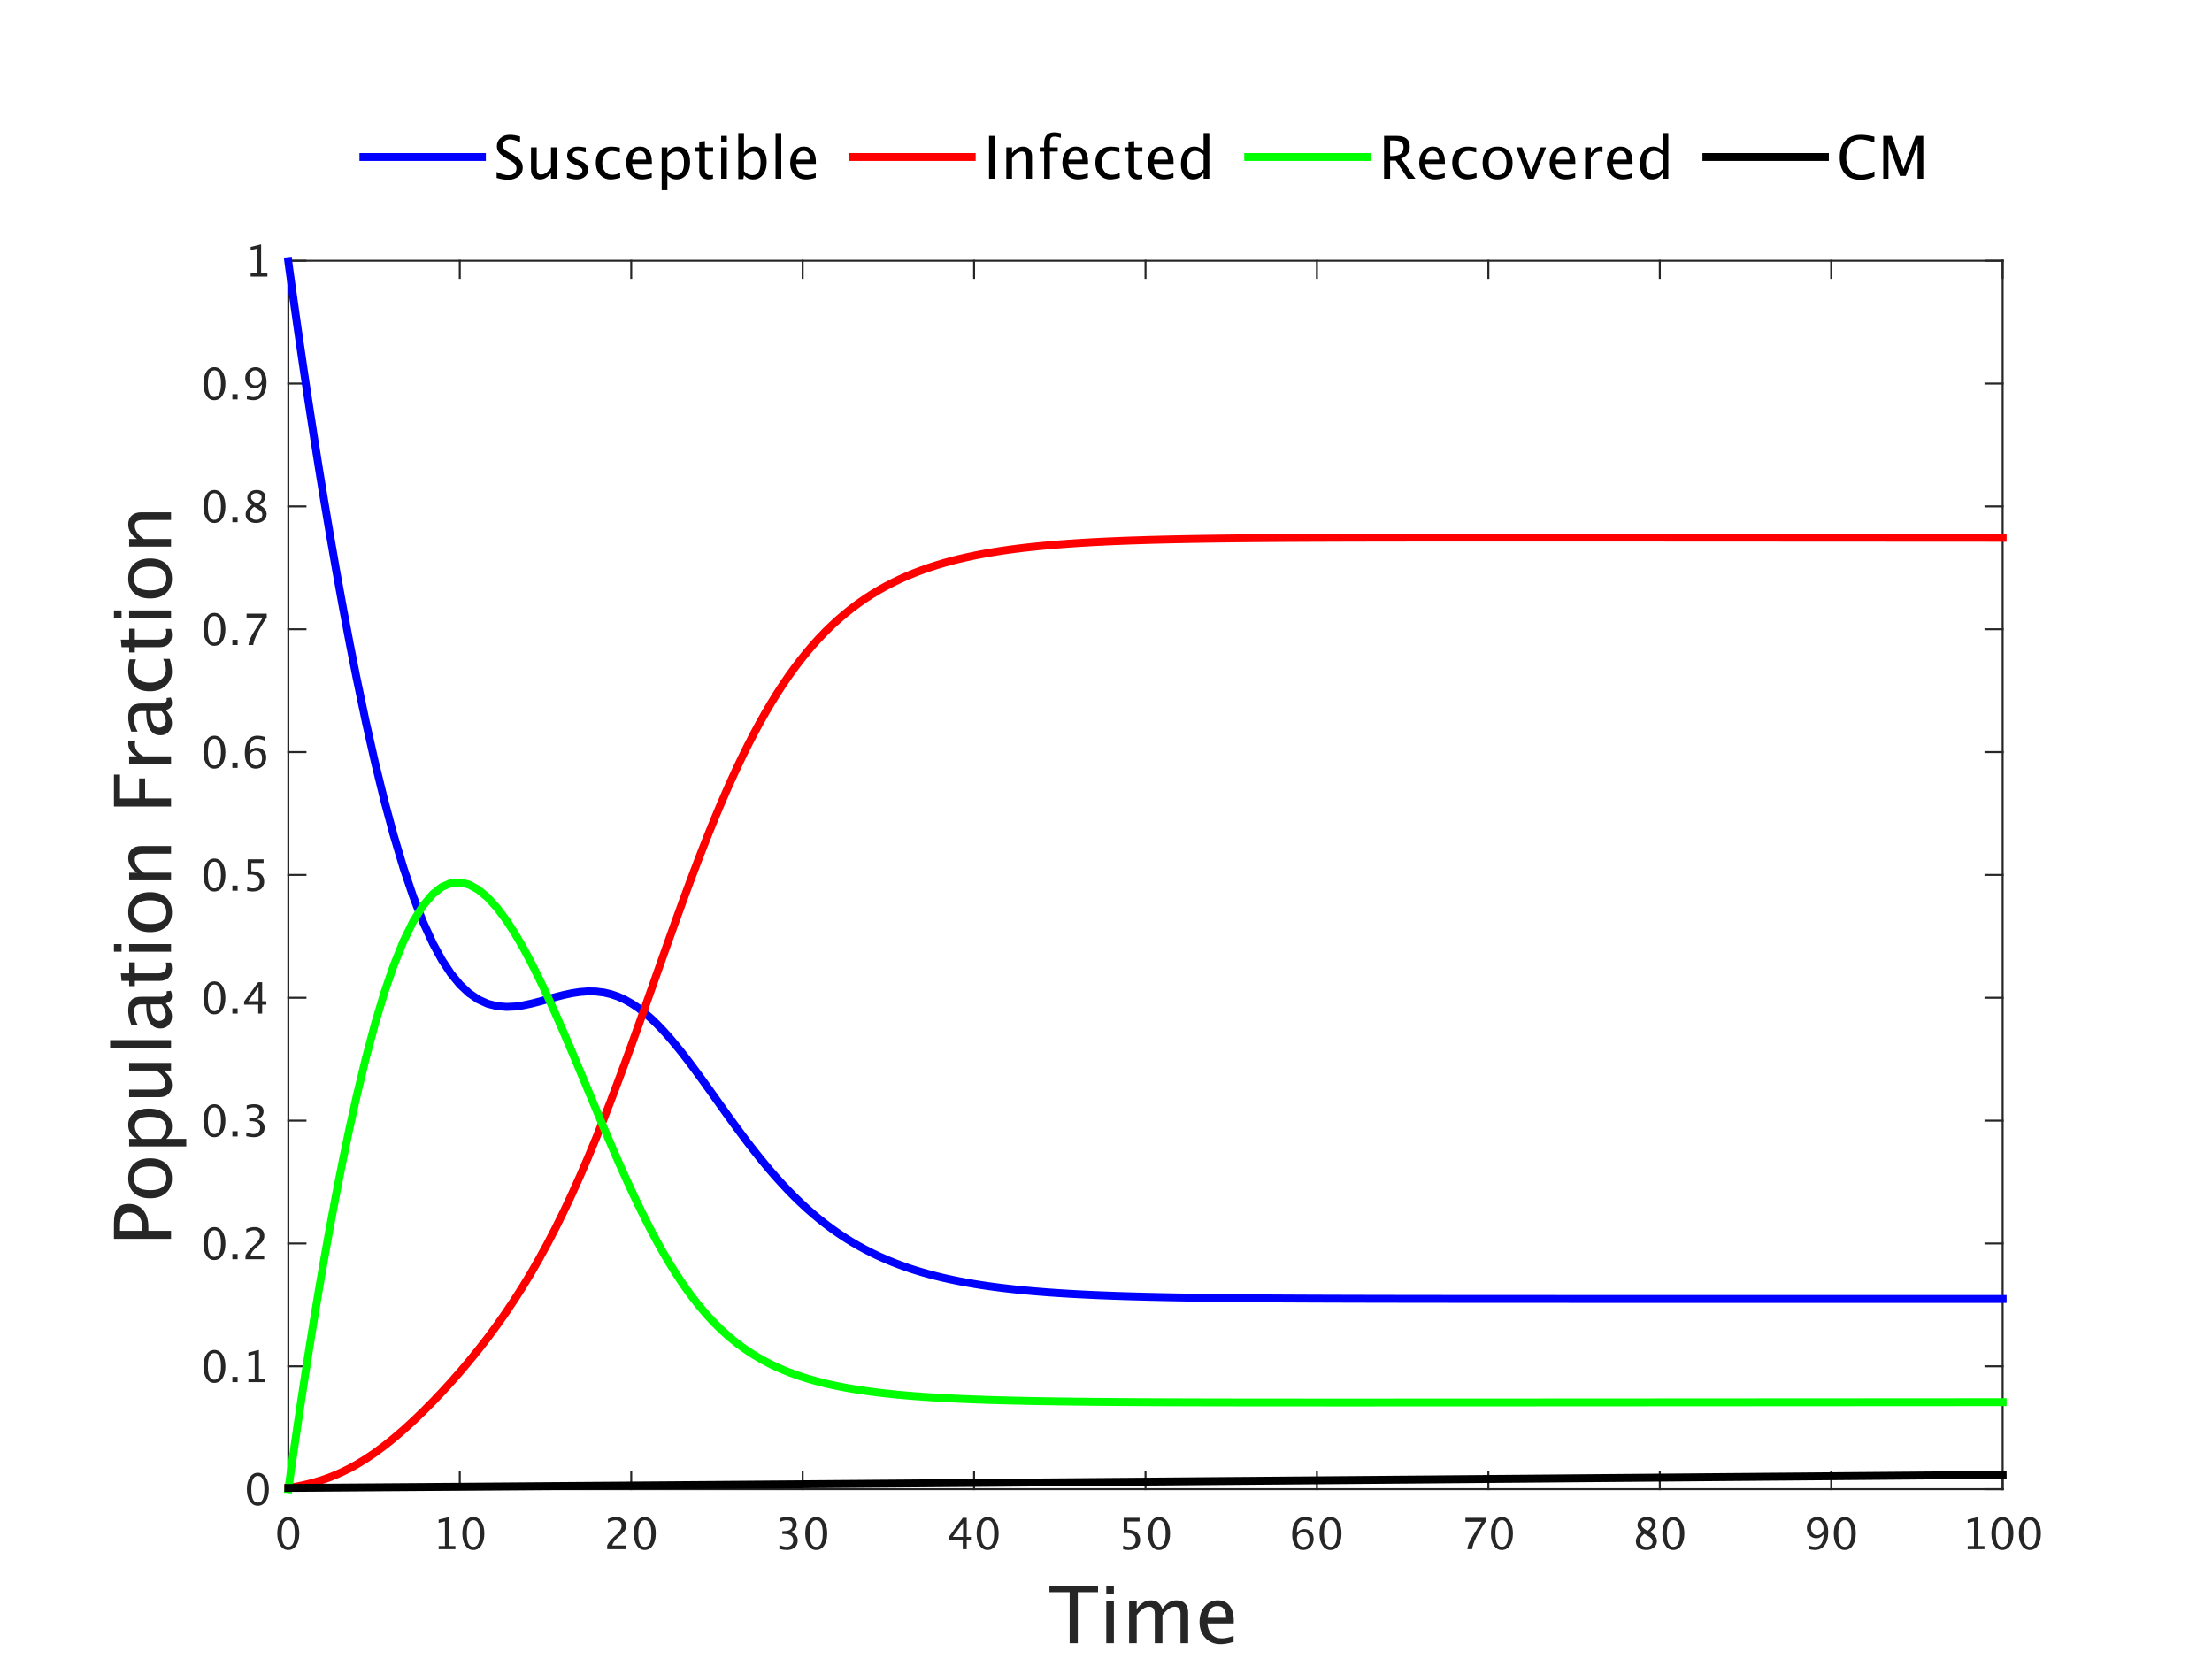 <?xml version="1.0"?>
<!DOCTYPE svg PUBLIC '-//W3C//DTD SVG 1.0//EN'
          'http://www.w3.org/TR/2001/REC-SVG-20010904/DTD/svg10.dtd'>
<svg xmlns:xlink="http://www.w3.org/1999/xlink" style="fill-opacity:1; color-rendering:auto; color-interpolation:auto; text-rendering:auto; stroke:black; stroke-linecap:square; stroke-miterlimit:10; shape-rendering:auto; stroke-opacity:1; fill:black; stroke-dasharray:none; font-weight:normal; stroke-width:1; font-family:'Dialog'; font-style:normal; stroke-linejoin:miter; font-size:12px; stroke-dashoffset:0; image-rendering:auto;" width="560" height="420" xmlns="http://www.w3.org/2000/svg"
><rect width="100%" height="100%" fill="#333333" stroke="none"/><!--Generated by the Batik Graphics2D SVG Generator--><defs id="genericDefs"
  /><g
  ><defs id="defs1"
    ><clipPath clipPathUnits="userSpaceOnUse" id="clipPath1"
      ><path d="M0 0 L560 0 L560 420 L0 420 L0 0 Z"
      /></clipPath
    ></defs
    ><g style="fill:white; stroke:white;"
    ><rect x="0" y="0" width="560" style="clip-path:url(#clipPath1); stroke:none;" height="420"
    /></g
    ><g style="fill:white; text-rendering:optimizeSpeed; color-rendering:optimizeSpeed; image-rendering:optimizeSpeed; shape-rendering:crispEdges; stroke:white; color-interpolation:sRGB;"
    ><rect x="0" width="560" height="420" y="0" style="stroke:none;"
      /><path style="stroke:none;" d="M73 377 L507 377 L507 66 L73 66 Z"
    /></g
    ><g style="fill:rgb(38,38,38); text-rendering:geometricPrecision; image-rendering:optimizeQuality; color-rendering:optimizeQuality; stroke-linejoin:round; stroke:rgb(38,38,38); color-interpolation:linearRGB; stroke-width:0.5;"
    ><line y2="377" style="fill:none;" x1="73" x2="507" y1="377"
      /><line y2="66" style="fill:none;" x1="73" x2="507" y1="66"
      /><line y2="372.66" style="fill:none;" x1="73" x2="73" y1="377"
      /><line y2="372.66" style="fill:none;" x1="116.4" x2="116.4" y1="377"
      /><line y2="372.66" style="fill:none;" x1="159.8" x2="159.8" y1="377"
      /><line y2="372.66" style="fill:none;" x1="203.2" x2="203.2" y1="377"
      /><line y2="372.66" style="fill:none;" x1="246.6" x2="246.6" y1="377"
      /><line y2="372.66" style="fill:none;" x1="290" x2="290" y1="377"
      /><line y2="372.66" style="fill:none;" x1="333.4" x2="333.4" y1="377"
      /><line y2="372.66" style="fill:none;" x1="376.8" x2="376.8" y1="377"
      /><line y2="372.66" style="fill:none;" x1="420.2" x2="420.2" y1="377"
      /><line y2="372.66" style="fill:none;" x1="463.6" x2="463.6" y1="377"
      /><line y2="372.66" style="fill:none;" x1="507" x2="507" y1="377"
      /><line y2="70.34" style="fill:none;" x1="73" x2="73" y1="66"
      /><line y2="70.34" style="fill:none;" x1="116.4" x2="116.4" y1="66"
      /><line y2="70.34" style="fill:none;" x1="159.8" x2="159.8" y1="66"
      /><line y2="70.34" style="fill:none;" x1="203.2" x2="203.2" y1="66"
      /><line y2="70.34" style="fill:none;" x1="246.6" x2="246.6" y1="66"
      /><line y2="70.34" style="fill:none;" x1="290" x2="290" y1="66"
      /><line y2="70.34" style="fill:none;" x1="333.4" x2="333.4" y1="66"
      /><line y2="70.34" style="fill:none;" x1="376.8" x2="376.8" y1="66"
      /><line y2="70.34" style="fill:none;" x1="420.2" x2="420.2" y1="66"
      /><line y2="70.34" style="fill:none;" x1="463.6" x2="463.6" y1="66"
      /><line y2="70.34" style="fill:none;" x1="507" x2="507" y1="66"
    /></g
    ><g transform="translate(73,381.2)" style="font-size:11px; fill:rgb(38,38,38); text-rendering:geometricPrecision; color-rendering:optimizeQuality; image-rendering:optimizeQuality; stroke:rgb(38,38,38); color-interpolation:linearRGB;"
    ><path style="stroke:none;" d="M-0.052 11.199 Q-1.282 11.199 -2.042 10.041 Q-2.802 8.884 -2.802 7.02 Q-2.802 5.14 -2.036 3.996 Q-1.271 2.852 -0.019 2.852 Q1.232 2.852 1.997 3.996 Q2.763 5.14 2.763 7.004 Q2.763 8.916 1.997 10.057 Q1.232 11.199 -0.052 11.199 ZM-0.041 10.404 Q1.64 10.404 1.64 6.988 Q1.64 3.647 -0.019 3.647 Q-1.674 3.647 -1.674 7.02 Q-1.674 10.404 -0.041 10.404 Z"
    /></g
    ><g transform="translate(116.4,381.2)" style="font-size:11px; fill:rgb(38,38,38); text-rendering:geometricPrecision; color-rendering:optimizeQuality; image-rendering:optimizeQuality; stroke:rgb(38,38,38); color-interpolation:linearRGB;"
    ><path style="stroke:none;" d="M-5.346 11 L-5.346 10.205 L-3.756 10.205 L-3.756 3.932 L-5.346 4.329 L-5.346 3.513 L-2.692 2.852 L-2.692 10.205 L-1.103 10.205 L-1.103 11 ZM3.404 11.199 Q2.174 11.199 1.414 10.041 Q0.654 8.884 0.654 7.02 Q0.654 5.14 1.419 3.996 Q2.185 2.852 3.436 2.852 Q4.688 2.852 5.453 3.996 Q6.218 5.14 6.218 7.004 Q6.218 8.916 5.453 10.057 Q4.688 11.199 3.404 11.199 ZM3.415 10.404 Q5.096 10.404 5.096 6.988 Q5.096 3.647 3.436 3.647 Q1.782 3.647 1.782 7.02 Q1.782 10.404 3.415 10.404 Z"
    /></g
    ><g transform="translate(159.8,381.2)" style="font-size:11px; fill:rgb(38,38,38); text-rendering:geometricPrecision; color-rendering:optimizeQuality; image-rendering:optimizeQuality; stroke:rgb(38,38,38); color-interpolation:linearRGB;"
    ><path style="stroke:none;" d="M-6.087 11 L-6.087 10.071 Q-5.625 8.991 -4.218 7.718 L-3.611 7.176 Q-2.44 6.118 -2.44 5.076 Q-2.44 4.41 -2.84 4.028 Q-3.24 3.647 -3.938 3.647 Q-4.766 3.647 -5.888 4.286 L-5.888 3.352 Q-4.83 2.852 -3.788 2.852 Q-2.671 2.852 -1.994 3.454 Q-1.317 4.055 -1.317 5.049 Q-1.317 5.763 -1.658 6.316 Q-2 6.87 -2.929 7.659 L-3.337 8.008 Q-4.61 9.088 -4.809 10.071 L-1.355 10.071 L-1.355 11 ZM3.404 11.199 Q2.174 11.199 1.414 10.041 Q0.654 8.884 0.654 7.02 Q0.654 5.14 1.419 3.996 Q2.185 2.852 3.436 2.852 Q4.688 2.852 5.453 3.996 Q6.218 5.14 6.218 7.004 Q6.218 8.916 5.453 10.057 Q4.688 11.199 3.404 11.199 ZM3.415 10.404 Q5.096 10.404 5.096 6.988 Q5.096 3.647 3.436 3.647 Q1.782 3.647 1.782 7.02 Q1.782 10.404 3.415 10.404 Z"
    /></g
    ><g transform="translate(203.2,381.2)" style="font-size:11px; fill:rgb(38,38,38); text-rendering:geometricPrecision; color-rendering:optimizeQuality; image-rendering:optimizeQuality; stroke:rgb(38,38,38); color-interpolation:linearRGB;"
    ><path style="stroke:none;" d="M-5.883 10.941 L-5.883 9.953 Q-4.744 10.404 -4.089 10.404 Q-3.332 10.404 -2.856 9.961 Q-2.381 9.518 -2.381 8.814 Q-2.381 7.138 -4.728 7.138 L-5.147 7.138 L-5.147 6.424 L-4.776 6.418 Q-2.574 6.418 -2.574 4.866 Q-2.574 3.647 -4.024 3.647 Q-4.819 3.647 -5.775 4.093 L-5.775 3.169 Q-4.835 2.852 -3.949 2.852 Q-1.511 2.852 -1.511 4.694 Q-1.511 6.096 -3.17 6.692 Q-1.248 7.138 -1.248 8.798 Q-1.248 9.92 -1.989 10.56 Q-2.73 11.199 -4.024 11.199 Q-4.76 11.199 -5.883 10.941 ZM3.404 11.199 Q2.174 11.199 1.414 10.041 Q0.654 8.884 0.654 7.02 Q0.654 5.14 1.419 3.996 Q2.185 2.852 3.436 2.852 Q4.688 2.852 5.453 3.996 Q6.218 5.14 6.218 7.004 Q6.218 8.916 5.453 10.057 Q4.688 11.199 3.404 11.199 ZM3.415 10.404 Q5.096 10.404 5.096 6.988 Q5.096 3.647 3.436 3.647 Q1.782 3.647 1.782 7.02 Q1.782 10.404 3.415 10.404 Z"
    /></g
    ><g transform="translate(246.6,381.2)" style="font-size:11px; fill:rgb(38,38,38); text-rendering:geometricPrecision; color-rendering:optimizeQuality; image-rendering:optimizeQuality; stroke:rgb(38,38,38); color-interpolation:linearRGB;"
    ><path style="stroke:none;" d="M-2.859 11 L-2.859 8.749 L-6.436 8.749 L-6.436 7.949 L-2.859 3.051 L-1.865 3.051 L-1.865 7.885 L-0.802 7.885 L-0.802 8.749 L-1.865 8.749 L-1.865 11 ZM-5.399 7.885 L-2.789 7.885 L-2.789 4.351 ZM3.404 11.199 Q2.174 11.199 1.414 10.041 Q0.654 8.884 0.654 7.02 Q0.654 5.14 1.419 3.996 Q2.185 2.852 3.436 2.852 Q4.688 2.852 5.453 3.996 Q6.218 5.14 6.218 7.004 Q6.218 8.916 5.453 10.057 Q4.688 11.199 3.404 11.199 ZM3.415 10.404 Q5.096 10.404 5.096 6.988 Q5.096 3.647 3.436 3.647 Q1.782 3.647 1.782 7.02 Q1.782 10.404 3.415 10.404 Z"
    /></g
    ><g transform="translate(290,381.2)" style="font-size:11px; fill:rgb(38,38,38); text-rendering:geometricPrecision; color-rendering:optimizeQuality; image-rendering:optimizeQuality; stroke:rgb(38,38,38); color-interpolation:linearRGB;"
    ><path style="stroke:none;" d="M-5.663 11.032 L-5.663 10.087 Q-4.873 10.404 -4.159 10.404 Q-3.374 10.404 -2.926 9.942 Q-2.478 9.48 -2.478 8.669 Q-2.478 6.88 -4.943 6.88 Q-5.222 6.88 -5.528 6.918 L-5.528 3.051 L-1.505 3.051 L-1.505 3.975 L-4.599 3.975 L-4.599 6.069 Q-3.068 6.069 -2.209 6.773 Q-1.35 7.477 -1.35 8.723 Q-1.35 9.883 -2.131 10.541 Q-2.913 11.199 -4.298 11.199 Q-4.9 11.199 -5.663 11.032 ZM3.404 11.199 Q2.174 11.199 1.414 10.041 Q0.654 8.884 0.654 7.02 Q0.654 5.14 1.419 3.996 Q2.185 2.852 3.436 2.852 Q4.688 2.852 5.453 3.996 Q6.218 5.14 6.218 7.004 Q6.218 8.916 5.453 10.057 Q4.688 11.199 3.404 11.199 ZM3.415 10.404 Q5.096 10.404 5.096 6.988 Q5.096 3.647 3.436 3.647 Q1.782 3.647 1.782 7.02 Q1.782 10.404 3.415 10.404 Z"
    /></g
    ><g transform="translate(333.4,381.2)" style="font-size:11px; fill:rgb(38,38,38); text-rendering:geometricPrecision; color-rendering:optimizeQuality; image-rendering:optimizeQuality; stroke:rgb(38,38,38); color-interpolation:linearRGB;"
    ><path style="stroke:none;" d="M-5.109 6.88 Q-4.352 5.897 -3.203 5.897 Q-2.161 5.897 -1.497 6.588 Q-0.834 7.278 -0.834 8.357 Q-0.834 9.598 -1.578 10.398 Q-2.322 11.199 -3.466 11.199 Q-4.782 11.199 -5.523 10.141 Q-6.264 9.082 -6.264 7.203 Q-6.264 5.135 -5.413 3.991 Q-4.561 2.847 -3.015 2.847 Q-2.306 2.847 -1.242 3.147 L-1.242 4.071 Q-2.365 3.642 -3.079 3.642 Q-5.109 3.642 -5.109 6.88 ZM-1.897 8.594 Q-1.897 7.691 -2.303 7.176 Q-2.708 6.66 -3.428 6.66 Q-4.1 6.66 -4.583 7.111 Q-5.066 7.562 -5.066 8.196 Q-5.066 9.195 -4.607 9.8 Q-4.148 10.404 -3.391 10.404 Q-2.708 10.404 -2.303 9.912 Q-1.897 9.421 -1.897 8.594 ZM3.404 11.199 Q2.174 11.199 1.414 10.041 Q0.654 8.884 0.654 7.02 Q0.654 5.14 1.419 3.996 Q2.185 2.852 3.436 2.852 Q4.688 2.852 5.453 3.996 Q6.218 5.14 6.218 7.004 Q6.218 8.916 5.453 10.057 Q4.688 11.199 3.404 11.199 ZM3.415 10.404 Q5.096 10.404 5.096 6.988 Q5.096 3.647 3.436 3.647 Q1.782 3.647 1.782 7.02 Q1.782 10.404 3.415 10.404 Z"
    /></g
    ><g transform="translate(376.8,381.2)" style="font-size:11px; fill:rgb(38,38,38); text-rendering:geometricPrecision; color-rendering:optimizeQuality; image-rendering:optimizeQuality; stroke:rgb(38,38,38); color-interpolation:linearRGB;"
    ><path style="stroke:none;" d="M-5.346 11 Q-5.19 10.071 -4.903 9.394 Q-4.615 8.717 -3.885 7.536 L-1.715 4.044 L-5.808 4.044 L-5.808 3.051 L-0.705 3.051 L-0.705 4.044 Q-3.761 8.551 -4.127 11 ZM3.404 11.199 Q2.174 11.199 1.414 10.041 Q0.654 8.884 0.654 7.02 Q0.654 5.14 1.419 3.996 Q2.185 2.852 3.436 2.852 Q4.688 2.852 5.453 3.996 Q6.218 5.14 6.218 7.004 Q6.218 8.916 5.453 10.057 Q4.688 11.199 3.404 11.199 ZM3.415 10.404 Q5.096 10.404 5.096 6.988 Q5.096 3.647 3.436 3.647 Q1.782 3.647 1.782 7.02 Q1.782 10.404 3.415 10.404 Z"
    /></g
    ><g transform="translate(420.2,381.2)" style="font-size:11px; fill:rgb(38,38,38); text-rendering:geometricPrecision; color-rendering:optimizeQuality; image-rendering:optimizeQuality; stroke:rgb(38,38,38); color-interpolation:linearRGB;"
    ><path style="stroke:none;" d="M-4.47 6.671 Q-5.636 5.86 -5.636 4.877 Q-5.636 3.975 -4.975 3.411 Q-4.314 2.847 -3.251 2.847 Q-2.268 2.847 -1.658 3.325 Q-1.049 3.803 -1.049 4.565 Q-1.049 5.72 -2.531 6.671 Q-0.732 7.552 -0.732 8.943 Q-0.732 9.942 -1.487 10.57 Q-2.241 11.199 -3.434 11.199 Q-4.604 11.199 -5.327 10.605 Q-6.049 10.012 -6.049 9.045 Q-6.049 7.616 -4.47 6.671 ZM-3.122 6.338 Q-2.01 5.607 -2.01 4.71 Q-2.01 4.232 -2.381 3.94 Q-2.752 3.647 -3.358 3.647 Q-3.944 3.647 -4.309 3.934 Q-4.674 4.222 -4.674 4.678 Q-4.674 5.124 -4.344 5.476 Q-4.014 5.828 -3.122 6.338 ZM-3.896 7.101 Q-4.535 7.595 -4.763 7.963 Q-4.991 8.331 -4.991 8.878 Q-4.991 9.56 -4.551 9.982 Q-4.11 10.404 -3.391 10.404 Q-2.698 10.404 -2.26 10.044 Q-1.822 9.684 -1.822 9.109 Q-1.822 8.648 -2.094 8.328 Q-2.365 8.008 -3.144 7.546 ZM3.404 11.199 Q2.174 11.199 1.414 10.041 Q0.654 8.884 0.654 7.02 Q0.654 5.14 1.419 3.996 Q2.185 2.852 3.436 2.852 Q4.688 2.852 5.453 3.996 Q6.218 5.14 6.218 7.004 Q6.218 8.916 5.453 10.057 Q4.688 11.199 3.404 11.199 ZM3.415 10.404 Q5.096 10.404 5.096 6.988 Q5.096 3.647 3.436 3.647 Q1.782 3.647 1.782 7.02 Q1.782 10.404 3.415 10.404 Z"
    /></g
    ><g transform="translate(463.6,381.2)" style="font-size:11px; fill:rgb(38,38,38); text-rendering:geometricPrecision; color-rendering:optimizeQuality; image-rendering:optimizeQuality; stroke:rgb(38,38,38); color-interpolation:linearRGB;"
    ><path style="stroke:none;" d="M-5.748 10.952 L-5.748 10.055 Q-4.739 10.404 -4.03 10.404 Q-3.042 10.404 -2.486 9.563 Q-1.93 8.723 -1.93 7.224 Q-2.735 8.218 -3.761 8.218 Q-4.766 8.218 -5.464 7.479 Q-6.162 6.741 -6.162 5.677 Q-6.162 4.458 -5.418 3.655 Q-4.674 2.852 -3.546 2.852 Q-2.252 2.852 -1.505 3.891 Q-0.759 4.931 -0.759 6.735 Q-0.759 8.787 -1.669 9.993 Q-2.58 11.199 -4.132 11.199 Q-4.755 11.199 -5.748 10.952 ZM-5.104 5.468 Q-5.104 6.392 -4.693 6.923 Q-4.282 7.455 -3.568 7.455 Q-2.897 7.455 -2.421 6.998 Q-1.946 6.542 -1.946 5.897 Q-1.946 4.882 -2.405 4.262 Q-2.864 3.642 -3.611 3.642 Q-4.304 3.642 -4.704 4.133 Q-5.104 4.625 -5.104 5.468 ZM3.404 11.199 Q2.174 11.199 1.414 10.041 Q0.654 8.884 0.654 7.02 Q0.654 5.14 1.419 3.996 Q2.185 2.852 3.436 2.852 Q4.688 2.852 5.453 3.996 Q6.218 5.14 6.218 7.004 Q6.218 8.916 5.453 10.057 Q4.688 11.199 3.404 11.199 ZM3.415 10.404 Q5.096 10.404 5.096 6.988 Q5.096 3.647 3.436 3.647 Q1.782 3.647 1.782 7.02 Q1.782 10.404 3.415 10.404 Z"
    /></g
    ><g transform="translate(507,381.2)" style="font-size:11px; fill:rgb(38,38,38); text-rendering:geometricPrecision; color-rendering:optimizeQuality; image-rendering:optimizeQuality; stroke:rgb(38,38,38); color-interpolation:linearRGB;"
    ><path style="stroke:none;" d="M-8.846 11 L-8.846 10.205 L-7.256 10.205 L-7.256 3.932 L-8.846 4.329 L-8.846 3.513 L-6.192 2.852 L-6.192 10.205 L-4.603 10.205 L-4.603 11 ZM-0.096 11.199 Q-1.326 11.199 -2.086 10.041 Q-2.846 8.884 -2.846 7.02 Q-2.846 5.14 -2.081 3.996 Q-1.315 2.852 -0.064 2.852 Q1.188 2.852 1.953 3.996 Q2.718 5.14 2.718 7.004 Q2.718 8.916 1.953 10.057 Q1.188 11.199 -0.096 11.199 ZM-0.085 10.404 Q1.596 10.404 1.596 6.988 Q1.596 3.647 -0.064 3.647 Q-1.718 3.647 -1.718 7.02 Q-1.718 10.404 -0.085 10.404 ZM6.859 11.199 Q5.629 11.199 4.869 10.041 Q4.109 8.884 4.109 7.02 Q4.109 5.14 4.875 3.996 Q5.64 2.852 6.892 2.852 Q8.143 2.852 8.908 3.996 Q9.674 5.14 9.674 7.004 Q9.674 8.916 8.908 10.057 Q8.143 11.199 6.859 11.199 ZM6.87 10.404 Q8.551 10.404 8.551 6.988 Q8.551 3.647 6.892 3.647 Q5.237 3.647 5.237 7.02 Q5.237 10.404 6.87 10.404 Z"
    /></g
    ><g transform="translate(290,396)" style="font-size:20px; fill:rgb(38,38,38); text-rendering:geometricPrecision; color-rendering:optimizeQuality; image-rendering:optimizeQuality; stroke:rgb(38,38,38); color-interpolation:linearRGB;"
    ><path style="stroke:none;" d="M-19.197 20 L-19.197 7.08 L-24.324 7.08 L-24.324 5.547 L-12.02 5.547 L-12.02 7.08 L-17.146 7.08 L-17.146 20 ZM-9.93 20 L-9.93 9.395 L-8.006 9.395 L-8.006 20 ZM-9.93 7.471 L-9.93 5.547 L-8.006 5.547 L-8.006 7.471 ZM-4.148 20 L-4.148 9.395 L-2.225 9.395 L-2.225 11.387 Q-0.818 9.16 1.389 9.16 Q3.518 9.16 4.289 11.387 Q5.656 9.15 7.844 9.15 Q9.25 9.15 10.021 9.976 Q10.793 10.801 10.793 12.285 L10.793 20 L8.859 20 L8.859 12.588 Q8.859 10.771 7.424 10.771 Q5.93 10.771 4.289 12.891 L4.289 20 L2.356 20 L2.356 12.588 Q2.356 10.762 0.891 10.762 Q-0.565 10.762 -2.225 12.891 L-2.225 20 ZM22.297 19.658 Q20.363 20.244 18.986 20.244 Q16.643 20.244 15.163 18.686 Q13.684 17.129 13.684 14.648 Q13.684 12.236 14.987 10.693 Q16.291 9.15 18.322 9.15 Q20.246 9.15 21.296 10.518 Q22.346 11.885 22.346 14.404 L22.336 15 L15.646 15 Q16.066 18.779 19.348 18.779 Q20.549 18.779 22.297 18.135 ZM15.734 13.555 L20.412 13.555 Q20.412 10.596 18.205 10.596 Q15.988 10.596 15.734 13.555 Z"
    /></g
    ><g style="fill:rgb(38,38,38); text-rendering:geometricPrecision; image-rendering:optimizeQuality; color-rendering:optimizeQuality; stroke-linejoin:round; stroke:rgb(38,38,38); color-interpolation:linearRGB; stroke-width:0.5;"
    ><line y2="66" style="fill:none;" x1="73" x2="73" y1="377"
      /><line y2="66" style="fill:none;" x1="507" x2="507" y1="377"
      /><line y2="377" style="fill:none;" x1="73" x2="77.34" y1="377"
      /><line y2="345.9" style="fill:none;" x1="73" x2="77.34" y1="345.9"
      /><line y2="314.8" style="fill:none;" x1="73" x2="77.34" y1="314.8"
      /><line y2="283.7" style="fill:none;" x1="73" x2="77.34" y1="283.7"
      /><line y2="252.6" style="fill:none;" x1="73" x2="77.34" y1="252.6"
      /><line y2="221.5" style="fill:none;" x1="73" x2="77.34" y1="221.5"
      /><line y2="190.4" style="fill:none;" x1="73" x2="77.34" y1="190.4"
      /><line y2="159.3" style="fill:none;" x1="73" x2="77.34" y1="159.3"
      /><line y2="128.2" style="fill:none;" x1="73" x2="77.34" y1="128.2"
      /><line y2="97.1" style="fill:none;" x1="73" x2="77.34" y1="97.1"
      /><line y2="66" style="fill:none;" x1="73" x2="77.34" y1="66"
      /><line y2="377" style="fill:none;" x1="507" x2="502.66" y1="377"
      /><line y2="345.9" style="fill:none;" x1="507" x2="502.66" y1="345.9"
      /><line y2="314.8" style="fill:none;" x1="507" x2="502.66" y1="314.8"
      /><line y2="283.7" style="fill:none;" x1="507" x2="502.66" y1="283.7"
      /><line y2="252.6" style="fill:none;" x1="507" x2="502.66" y1="252.6"
      /><line y2="221.5" style="fill:none;" x1="507" x2="502.66" y1="221.5"
      /><line y2="190.4" style="fill:none;" x1="507" x2="502.66" y1="190.4"
      /><line y2="159.3" style="fill:none;" x1="507" x2="502.66" y1="159.3"
      /><line y2="128.2" style="fill:none;" x1="507" x2="502.66" y1="128.2"
      /><line y2="97.1" style="fill:none;" x1="507" x2="502.66" y1="97.1"
      /><line y2="66" style="fill:none;" x1="507" x2="502.66" y1="66"
    /></g
    ><g transform="translate(68.8,377)" style="font-size:11px; fill:rgb(38,38,38); text-rendering:geometricPrecision; color-rendering:optimizeQuality; image-rendering:optimizeQuality; stroke:rgb(38,38,38); color-interpolation:linearRGB;"
    ><path style="stroke:none;" d="M-3.552 4.199 Q-4.782 4.199 -5.542 3.041 Q-6.302 1.884 -6.302 0.02 Q-6.302 -1.86 -5.536 -3.004 Q-4.771 -4.148 -3.519 -4.148 Q-2.268 -4.148 -1.503 -3.004 Q-0.737 -1.86 -0.737 0.004 Q-0.737 1.916 -1.503 3.057 Q-2.268 4.199 -3.552 4.199 ZM-3.541 3.404 Q-1.86 3.404 -1.86 -0.012 Q-1.86 -3.353 -3.519 -3.353 Q-5.174 -3.353 -5.174 0.02 Q-5.174 3.404 -3.541 3.404 Z"
    /></g
    ><g transform="translate(68.8,345.9)" style="font-size:11px; fill:rgb(38,38,38); text-rendering:geometricPrecision; color-rendering:optimizeQuality; image-rendering:optimizeQuality; stroke:rgb(38,38,38); color-interpolation:linearRGB;"
    ><path style="stroke:none;" d="M-14.552 4.199 Q-15.782 4.199 -16.542 3.041 Q-17.302 1.884 -17.302 0.02 Q-17.302 -1.86 -16.536 -3.004 Q-15.771 -4.148 -14.52 -4.148 Q-13.268 -4.148 -12.503 -3.004 Q-11.737 -1.86 -11.737 0.004 Q-11.737 1.916 -12.503 3.057 Q-13.268 4.199 -14.552 4.199 ZM-14.541 3.404 Q-12.86 3.404 -12.86 -0.012 Q-12.86 -3.353 -14.52 -3.353 Q-16.174 -3.353 -16.174 0.02 Q-16.174 3.404 -14.541 3.404 ZM-9.97 4 L-9.97 2.673 L-8.644 2.673 L-8.644 4 ZM-5.91 4 L-5.91 3.205 L-4.32 3.205 L-4.32 -3.068 L-5.91 -2.671 L-5.91 -3.487 L-3.256 -4.148 L-3.256 3.205 L-1.667 3.205 L-1.667 4 Z"
    /></g
    ><g transform="translate(68.8,314.8)" style="font-size:11px; fill:rgb(38,38,38); text-rendering:geometricPrecision; color-rendering:optimizeQuality; image-rendering:optimizeQuality; stroke:rgb(38,38,38); color-interpolation:linearRGB;"
    ><path style="stroke:none;" d="M-14.552 4.199 Q-15.782 4.199 -16.542 3.041 Q-17.302 1.884 -17.302 0.02 Q-17.302 -1.86 -16.536 -3.004 Q-15.771 -4.148 -14.52 -4.148 Q-13.268 -4.148 -12.503 -3.004 Q-11.737 -1.86 -11.737 0.004 Q-11.737 1.916 -12.503 3.057 Q-13.268 4.199 -14.552 4.199 ZM-14.541 3.404 Q-12.86 3.404 -12.86 -0.012 Q-12.86 -3.353 -14.52 -3.353 Q-16.174 -3.353 -16.174 0.02 Q-16.174 3.404 -14.541 3.404 ZM-9.97 4 L-9.97 2.673 L-8.644 2.673 L-8.644 4 ZM-6.651 4 L-6.651 3.071 Q-6.189 1.991 -4.782 0.718 L-4.175 0.176 Q-3.004 -0.882 -3.004 -1.924 Q-3.004 -2.59 -3.404 -2.972 Q-3.804 -3.353 -4.502 -3.353 Q-5.33 -3.353 -6.452 -2.714 L-6.452 -3.648 Q-5.394 -4.148 -4.352 -4.148 Q-3.235 -4.148 -2.558 -3.546 Q-1.881 -2.945 -1.881 -1.951 Q-1.881 -1.237 -2.222 -0.684 Q-2.563 -0.13 -3.493 0.659 L-3.901 1.008 Q-5.174 2.088 -5.373 3.071 L-1.919 3.071 L-1.919 4 Z"
    /></g
    ><g transform="translate(68.8,283.7)" style="font-size:11px; fill:rgb(38,38,38); text-rendering:geometricPrecision; color-rendering:optimizeQuality; image-rendering:optimizeQuality; stroke:rgb(38,38,38); color-interpolation:linearRGB;"
    ><path style="stroke:none;" d="M-14.552 4.199 Q-15.782 4.199 -16.542 3.041 Q-17.302 1.884 -17.302 0.02 Q-17.302 -1.86 -16.536 -3.004 Q-15.771 -4.148 -14.52 -4.148 Q-13.268 -4.148 -12.503 -3.004 Q-11.737 -1.86 -11.737 0.004 Q-11.737 1.916 -12.503 3.057 Q-13.268 4.199 -14.552 4.199 ZM-14.541 3.404 Q-12.86 3.404 -12.86 -0.012 Q-12.86 -3.353 -14.52 -3.353 Q-16.174 -3.353 -16.174 0.02 Q-16.174 3.404 -14.541 3.404 ZM-9.97 4 L-9.97 2.673 L-8.644 2.673 L-8.644 4 ZM-6.447 3.941 L-6.447 2.953 Q-5.308 3.404 -4.653 3.404 Q-3.896 3.404 -3.42 2.961 Q-2.945 2.518 -2.945 1.814 Q-2.945 0.138 -5.292 0.138 L-5.711 0.138 L-5.711 -0.576 L-5.34 -0.582 Q-3.138 -0.582 -3.138 -2.134 Q-3.138 -3.353 -4.588 -3.353 Q-5.383 -3.353 -6.339 -2.907 L-6.339 -3.831 Q-5.399 -4.148 -4.513 -4.148 Q-2.075 -4.148 -2.075 -2.306 Q-2.075 -0.904 -3.734 -0.308 Q-1.812 0.138 -1.812 1.798 Q-1.812 2.92 -2.553 3.56 Q-3.294 4.199 -4.588 4.199 Q-5.324 4.199 -6.447 3.941 Z"
    /></g
    ><g transform="translate(68.8,252.6)" style="font-size:11px; fill:rgb(38,38,38); text-rendering:geometricPrecision; color-rendering:optimizeQuality; image-rendering:optimizeQuality; stroke:rgb(38,38,38); color-interpolation:linearRGB;"
    ><path style="stroke:none;" d="M-14.552 4.199 Q-15.782 4.199 -16.542 3.041 Q-17.302 1.884 -17.302 0.02 Q-17.302 -1.86 -16.536 -3.004 Q-15.771 -4.148 -14.52 -4.148 Q-13.268 -4.148 -12.503 -3.004 Q-11.737 -1.86 -11.737 0.004 Q-11.737 1.916 -12.503 3.057 Q-13.268 4.199 -14.552 4.199 ZM-14.541 3.404 Q-12.86 3.404 -12.86 -0.012 Q-12.86 -3.353 -14.52 -3.353 Q-16.174 -3.353 -16.174 0.02 Q-16.174 3.404 -14.541 3.404 ZM-9.97 4 L-9.97 2.673 L-8.644 2.673 L-8.644 4 ZM-3.423 4 L-3.423 1.75 L-7 1.75 L-7 0.949 L-3.423 -3.949 L-2.429 -3.949 L-2.429 0.885 L-1.366 0.885 L-1.366 1.75 L-2.429 1.75 L-2.429 4 ZM-5.963 0.885 L-3.353 0.885 L-3.353 -2.649 Z"
    /></g
    ><g transform="translate(68.8,221.5)" style="font-size:11px; fill:rgb(38,38,38); text-rendering:geometricPrecision; color-rendering:optimizeQuality; image-rendering:optimizeQuality; stroke:rgb(38,38,38); color-interpolation:linearRGB;"
    ><path style="stroke:none;" d="M-14.552 4.199 Q-15.782 4.199 -16.542 3.041 Q-17.302 1.884 -17.302 0.02 Q-17.302 -1.86 -16.536 -3.004 Q-15.771 -4.148 -14.52 -4.148 Q-13.268 -4.148 -12.503 -3.004 Q-11.737 -1.86 -11.737 0.004 Q-11.737 1.916 -12.503 3.057 Q-13.268 4.199 -14.552 4.199 ZM-14.541 3.404 Q-12.86 3.404 -12.86 -0.012 Q-12.86 -3.353 -14.52 -3.353 Q-16.174 -3.353 -16.174 0.02 Q-16.174 3.404 -14.541 3.404 ZM-9.97 4 L-9.97 2.673 L-8.644 2.673 L-8.644 4 ZM-6.227 4.032 L-6.227 3.087 Q-5.437 3.404 -4.723 3.404 Q-3.938 3.404 -3.49 2.942 Q-3.042 2.48 -3.042 1.669 Q-3.042 -0.12 -5.507 -0.12 Q-5.786 -0.12 -6.092 -0.082 L-6.092 -3.949 L-2.069 -3.949 L-2.069 -3.025 L-5.163 -3.025 L-5.163 -0.931 Q-3.632 -0.931 -2.773 -0.227 Q-1.914 0.477 -1.914 1.723 Q-1.914 2.883 -2.695 3.541 Q-3.477 4.199 -4.862 4.199 Q-5.464 4.199 -6.227 4.032 Z"
    /></g
    ><g transform="translate(68.8,190.4)" style="font-size:11px; fill:rgb(38,38,38); text-rendering:geometricPrecision; color-rendering:optimizeQuality; image-rendering:optimizeQuality; stroke:rgb(38,38,38); color-interpolation:linearRGB;"
    ><path style="stroke:none;" d="M-14.552 4.199 Q-15.782 4.199 -16.542 3.041 Q-17.302 1.884 -17.302 0.02 Q-17.302 -1.86 -16.536 -3.004 Q-15.771 -4.148 -14.52 -4.148 Q-13.268 -4.148 -12.503 -3.004 Q-11.737 -1.86 -11.737 0.004 Q-11.737 1.916 -12.503 3.057 Q-13.268 4.199 -14.552 4.199 ZM-14.541 3.404 Q-12.86 3.404 -12.86 -0.012 Q-12.86 -3.353 -14.52 -3.353 Q-16.174 -3.353 -16.174 0.02 Q-16.174 3.404 -14.541 3.404 ZM-9.97 4 L-9.97 2.673 L-8.644 2.673 L-8.644 4 ZM-5.673 -0.12 Q-4.916 -1.103 -3.767 -1.103 Q-2.725 -1.103 -2.061 -0.412 Q-1.398 0.278 -1.398 1.357 Q-1.398 2.598 -2.142 3.398 Q-2.886 4.199 -4.03 4.199 Q-5.346 4.199 -6.087 3.141 Q-6.828 2.083 -6.828 0.203 Q-6.828 -1.865 -5.977 -3.009 Q-5.125 -4.153 -3.579 -4.153 Q-2.87 -4.153 -1.806 -3.853 L-1.806 -2.929 Q-2.929 -3.358 -3.643 -3.358 Q-5.673 -3.358 -5.673 -0.12 ZM-2.461 1.594 Q-2.461 0.691 -2.867 0.176 Q-3.272 -0.34 -3.992 -0.34 Q-4.664 -0.34 -5.147 0.111 Q-5.63 0.562 -5.63 1.196 Q-5.63 2.195 -5.171 2.8 Q-4.712 3.404 -3.955 3.404 Q-3.272 3.404 -2.867 2.912 Q-2.461 2.421 -2.461 1.594 Z"
    /></g
    ><g transform="translate(68.8,159.3)" style="font-size:11px; fill:rgb(38,38,38); text-rendering:geometricPrecision; color-rendering:optimizeQuality; image-rendering:optimizeQuality; stroke:rgb(38,38,38); color-interpolation:linearRGB;"
    ><path style="stroke:none;" d="M-14.552 4.199 Q-15.782 4.199 -16.542 3.041 Q-17.302 1.884 -17.302 0.02 Q-17.302 -1.86 -16.536 -3.004 Q-15.771 -4.148 -14.52 -4.148 Q-13.268 -4.148 -12.503 -3.004 Q-11.737 -1.86 -11.737 0.004 Q-11.737 1.916 -12.503 3.057 Q-13.268 4.199 -14.552 4.199 ZM-14.541 3.404 Q-12.86 3.404 -12.86 -0.012 Q-12.86 -3.353 -14.52 -3.353 Q-16.174 -3.353 -16.174 0.02 Q-16.174 3.404 -14.541 3.404 ZM-9.97 4 L-9.97 2.673 L-8.644 2.673 L-8.644 4 ZM-5.91 4 Q-5.754 3.071 -5.467 2.394 Q-5.179 1.717 -4.449 0.536 L-2.279 -2.956 L-6.372 -2.956 L-6.372 -3.949 L-1.269 -3.949 L-1.269 -2.956 Q-4.325 1.551 -4.69 4 Z"
    /></g
    ><g transform="translate(68.8,128.2)" style="font-size:11px; fill:rgb(38,38,38); text-rendering:geometricPrecision; color-rendering:optimizeQuality; image-rendering:optimizeQuality; stroke:rgb(38,38,38); color-interpolation:linearRGB;"
    ><path style="stroke:none;" d="M-14.552 4.199 Q-15.782 4.199 -16.542 3.041 Q-17.302 1.884 -17.302 0.02 Q-17.302 -1.86 -16.536 -3.004 Q-15.771 -4.148 -14.52 -4.148 Q-13.268 -4.148 -12.503 -3.004 Q-11.737 -1.86 -11.737 0.004 Q-11.737 1.916 -12.503 3.057 Q-13.268 4.199 -14.552 4.199 ZM-14.541 3.404 Q-12.86 3.404 -12.86 -0.012 Q-12.86 -3.353 -14.52 -3.353 Q-16.174 -3.353 -16.174 0.02 Q-16.174 3.404 -14.541 3.404 ZM-9.97 4 L-9.97 2.673 L-8.644 2.673 L-8.644 4 ZM-5.034 -0.329 Q-6.2 -1.14 -6.2 -2.123 Q-6.2 -3.025 -5.539 -3.589 Q-4.878 -4.153 -3.815 -4.153 Q-2.832 -4.153 -2.222 -3.675 Q-1.613 -3.197 -1.613 -2.435 Q-1.613 -1.28 -3.095 -0.329 Q-1.296 0.552 -1.296 1.943 Q-1.296 2.942 -2.05 3.57 Q-2.805 4.199 -3.998 4.199 Q-5.168 4.199 -5.891 3.605 Q-6.613 3.012 -6.613 2.045 Q-6.613 0.616 -5.034 -0.329 ZM-3.686 -0.662 Q-2.574 -1.393 -2.574 -2.29 Q-2.574 -2.768 -2.945 -3.06 Q-3.315 -3.353 -3.922 -3.353 Q-4.508 -3.353 -4.873 -3.066 Q-5.238 -2.778 -5.238 -2.322 Q-5.238 -1.876 -4.908 -1.524 Q-4.578 -1.172 -3.686 -0.662 ZM-4.46 0.101 Q-5.099 0.595 -5.327 0.963 Q-5.555 1.331 -5.555 1.878 Q-5.555 2.561 -5.115 2.982 Q-4.674 3.404 -3.955 3.404 Q-3.262 3.404 -2.824 3.044 Q-2.386 2.684 -2.386 2.109 Q-2.386 1.647 -2.658 1.328 Q-2.929 1.008 -3.708 0.546 Z"
    /></g
    ><g transform="translate(68.8,97.1)" style="font-size:11px; fill:rgb(38,38,38); text-rendering:geometricPrecision; color-rendering:optimizeQuality; image-rendering:optimizeQuality; stroke:rgb(38,38,38); color-interpolation:linearRGB;"
    ><path style="stroke:none;" d="M-14.552 4.199 Q-15.782 4.199 -16.542 3.041 Q-17.302 1.884 -17.302 0.02 Q-17.302 -1.86 -16.536 -3.004 Q-15.771 -4.148 -14.52 -4.148 Q-13.268 -4.148 -12.503 -3.004 Q-11.737 -1.86 -11.737 0.004 Q-11.737 1.916 -12.503 3.057 Q-13.268 4.199 -14.552 4.199 ZM-14.541 3.404 Q-12.86 3.404 -12.86 -0.012 Q-12.86 -3.353 -14.52 -3.353 Q-16.174 -3.353 -16.174 0.02 Q-16.174 3.404 -14.541 3.404 ZM-9.97 4 L-9.97 2.673 L-8.644 2.673 L-8.644 4 ZM-6.312 3.952 L-6.312 3.055 Q-5.303 3.404 -4.594 3.404 Q-3.606 3.404 -3.05 2.563 Q-2.494 1.723 -2.494 0.224 Q-3.299 1.218 -4.325 1.218 Q-5.33 1.218 -6.028 0.479 Q-6.726 -0.259 -6.726 -1.323 Q-6.726 -2.542 -5.982 -3.345 Q-5.238 -4.148 -4.11 -4.148 Q-2.816 -4.148 -2.069 -3.109 Q-1.323 -2.069 -1.323 -0.265 Q-1.323 1.787 -2.233 2.993 Q-3.144 4.199 -4.696 4.199 Q-5.319 4.199 -6.312 3.952 ZM-5.668 -1.532 Q-5.668 -0.608 -5.257 -0.077 Q-4.846 0.455 -4.132 0.455 Q-3.46 0.455 -2.985 -0.002 Q-2.51 -0.458 -2.51 -1.103 Q-2.51 -2.118 -2.969 -2.738 Q-3.428 -3.358 -4.175 -3.358 Q-4.868 -3.358 -5.268 -2.867 Q-5.668 -2.376 -5.668 -1.532 Z"
    /></g
    ><g transform="translate(68.8,66)" style="font-size:11px; fill:rgb(38,38,38); text-rendering:geometricPrecision; color-rendering:optimizeQuality; image-rendering:optimizeQuality; stroke:rgb(38,38,38); color-interpolation:linearRGB;"
    ><path style="stroke:none;" d="M-5.346 4 L-5.346 3.205 L-3.756 3.205 L-3.756 -3.068 L-5.346 -2.671 L-5.346 -3.487 L-2.692 -4.148 L-2.692 3.205 L-1.103 3.205 L-1.103 4 Z"
    /></g
    ><g transform="translate(48.3,221.5) rotate(-90)" style="font-size:20px; fill:rgb(38,38,38); text-rendering:geometricPrecision; color-rendering:optimizeQuality; image-rendering:optimizeQuality; stroke:rgb(38,38,38); color-interpolation:linearRGB;"
    ><path style="stroke:none;" d="M-92.135 -5 L-92.135 -19.453 L-88.199 -19.453 Q-85.582 -19.453 -84.439 -18.569 Q-83.297 -17.686 -83.297 -15.664 Q-83.297 -13.359 -84.859 -12.051 Q-86.422 -10.742 -89.195 -10.742 L-90.103 -10.742 L-90.103 -5 ZM-90.103 -12.295 L-89.273 -12.295 Q-87.447 -12.295 -86.451 -13.135 Q-85.455 -13.975 -85.455 -15.508 Q-85.455 -16.807 -86.236 -17.363 Q-87.018 -17.92 -88.844 -17.92 L-90.103 -17.92 ZM-76.871 -4.756 Q-79.147 -4.756 -80.504 -6.265 Q-81.861 -7.773 -81.861 -10.303 Q-81.861 -12.861 -80.499 -14.351 Q-79.137 -15.84 -76.803 -15.84 Q-74.469 -15.84 -73.106 -14.351 Q-71.744 -12.861 -71.744 -10.322 Q-71.744 -7.725 -73.111 -6.24 Q-74.478 -4.756 -76.871 -4.756 ZM-76.842 -6.201 Q-73.785 -6.201 -73.785 -10.322 Q-73.785 -14.395 -76.803 -14.395 Q-79.811 -14.395 -79.811 -10.303 Q-79.811 -6.201 -76.842 -6.201 ZM-68.736 -1.143 L-68.736 -15.605 L-66.812 -15.605 L-66.812 -13.613 Q-65.631 -15.84 -63.268 -15.84 Q-61.353 -15.84 -60.255 -14.443 Q-59.156 -13.047 -59.156 -10.625 Q-59.156 -7.988 -60.401 -6.372 Q-61.647 -4.756 -63.678 -4.756 Q-65.562 -4.756 -66.812 -6.201 L-66.812 -1.143 ZM-66.812 -7.529 Q-65.328 -6.201 -63.98 -6.201 Q-61.207 -6.201 -61.207 -10.43 Q-61.207 -14.16 -63.668 -14.16 Q-65.279 -14.16 -66.812 -12.412 ZM-49.518 -5 L-49.518 -6.992 Q-51.051 -4.756 -53.238 -4.756 Q-54.625 -4.756 -55.445 -5.63 Q-56.266 -6.504 -56.266 -7.988 L-56.266 -15.605 L-54.342 -15.605 L-54.342 -8.613 Q-54.342 -7.422 -53.995 -6.919 Q-53.648 -6.416 -52.838 -6.416 Q-51.08 -6.416 -49.518 -8.73 L-49.518 -15.605 L-47.594 -15.605 L-47.594 -5 ZM-43.736 -5 L-43.736 -20.42 L-41.812 -20.42 L-41.812 -5 ZM-32.486 -6.348 Q-34.215 -4.756 -35.816 -4.756 Q-37.135 -4.756 -38.004 -5.581 Q-38.873 -6.406 -38.873 -7.666 Q-38.873 -9.404 -37.413 -10.337 Q-35.953 -11.27 -33.228 -11.27 L-32.77 -11.27 L-32.77 -12.549 Q-32.77 -14.395 -34.664 -14.395 Q-36.188 -14.395 -37.955 -13.457 L-37.955 -15.049 Q-36.012 -15.84 -34.312 -15.84 Q-32.535 -15.84 -31.69 -15.039 Q-30.846 -14.238 -30.846 -12.549 L-30.846 -7.744 Q-30.846 -6.094 -29.83 -6.094 Q-29.703 -6.094 -29.459 -6.133 L-29.322 -5.068 Q-29.977 -4.756 -30.768 -4.756 Q-32.115 -4.756 -32.486 -6.348 ZM-32.77 -7.393 L-32.77 -10.137 L-33.414 -10.156 Q-34.996 -10.156 -35.973 -9.556 Q-36.949 -8.955 -36.949 -7.979 Q-36.949 -7.285 -36.461 -6.807 Q-35.973 -6.328 -35.27 -6.328 Q-34.068 -6.328 -32.77 -7.393 ZM-23.727 -4.756 Q-25.191 -4.756 -26.012 -5.596 Q-26.832 -6.436 -26.832 -7.93 L-26.832 -14.16 L-28.16 -14.16 L-28.16 -15.605 L-26.832 -15.605 L-26.832 -17.529 L-24.908 -17.715 L-24.908 -15.605 L-22.135 -15.605 L-22.135 -14.16 L-24.908 -14.16 L-24.908 -8.281 Q-24.908 -6.201 -23.111 -6.201 Q-22.73 -6.201 -22.184 -6.328 L-22.184 -5 Q-23.072 -4.756 -23.727 -4.756 ZM-19.43 -5 L-19.43 -15.605 L-17.506 -15.605 L-17.506 -5 ZM-19.43 -17.529 L-19.43 -19.453 L-17.506 -19.453 L-17.506 -17.529 ZM-9.498 -4.756 Q-11.773 -4.756 -13.131 -6.265 Q-14.488 -7.773 -14.488 -10.303 Q-14.488 -12.861 -13.126 -14.351 Q-11.764 -15.84 -9.43 -15.84 Q-7.096 -15.84 -5.733 -14.351 Q-4.371 -12.861 -4.371 -10.322 Q-4.371 -7.725 -5.738 -6.24 Q-7.106 -4.756 -9.498 -4.756 ZM-9.469 -6.201 Q-6.412 -6.201 -6.412 -10.322 Q-6.412 -14.395 -9.43 -14.395 Q-12.438 -14.395 -12.438 -10.303 Q-12.438 -6.201 -9.469 -6.201 ZM-1.363 -5 L-1.363 -15.605 L0.56 -15.605 L0.56 -13.613 Q2.084 -15.84 4.291 -15.84 Q5.668 -15.84 6.488 -14.966 Q7.309 -14.092 7.309 -12.617 L7.309 -5 L5.385 -5 L5.385 -11.992 Q5.385 -13.174 5.038 -13.677 Q4.691 -14.18 3.891 -14.18 Q2.123 -14.18 0.56 -11.865 L0.56 -5 ZM17.318 -5 L17.318 -19.453 L25.395 -19.453 L25.395 -17.92 L19.369 -17.92 L19.369 -13.076 L24.428 -13.076 L24.428 -11.562 L19.369 -11.562 L19.369 -5 ZM28.1 -5 L28.1 -15.605 L30.023 -15.605 L30.023 -13.613 Q31.166 -15.84 33.344 -15.84 Q33.637 -15.84 33.959 -15.791 L33.959 -13.994 Q33.461 -14.16 33.08 -14.16 Q31.254 -14.16 30.023 -11.992 L30.023 -5 ZM41.752 -6.348 Q40.023 -4.756 38.422 -4.756 Q37.103 -4.756 36.234 -5.581 Q35.365 -6.406 35.365 -7.666 Q35.365 -9.404 36.825 -10.337 Q38.285 -11.27 41.01 -11.27 L41.469 -11.27 L41.469 -12.549 Q41.469 -14.395 39.574 -14.395 Q38.051 -14.395 36.283 -13.457 L36.283 -15.049 Q38.227 -15.84 39.926 -15.84 Q41.703 -15.84 42.548 -15.039 Q43.393 -14.238 43.393 -12.549 L43.393 -7.744 Q43.393 -6.094 44.408 -6.094 Q44.535 -6.094 44.779 -6.133 L44.916 -5.068 Q44.262 -4.756 43.471 -4.756 Q42.123 -4.756 41.752 -6.348 ZM41.469 -7.393 L41.469 -10.137 L40.824 -10.156 Q39.242 -10.156 38.266 -9.556 Q37.289 -8.955 37.289 -7.979 Q37.289 -7.285 37.777 -6.807 Q38.266 -6.328 38.969 -6.328 Q40.17 -6.328 41.469 -7.393 ZM51.469 -4.756 Q49.32 -4.756 47.904 -6.348 Q46.488 -7.939 46.488 -10.361 Q46.488 -12.949 47.89 -14.395 Q49.291 -15.84 51.801 -15.84 Q53.041 -15.84 54.574 -15.498 L54.574 -13.887 Q52.943 -14.365 51.918 -14.365 Q50.443 -14.365 49.55 -13.257 Q48.656 -12.148 48.656 -10.303 Q48.656 -8.516 49.574 -7.412 Q50.492 -6.309 51.977 -6.309 Q53.295 -6.309 54.691 -6.982 L54.691 -5.322 Q52.826 -4.756 51.469 -4.756 ZM60.756 -4.756 Q59.291 -4.756 58.471 -5.596 Q57.65 -6.436 57.65 -7.93 L57.65 -14.16 L56.322 -14.16 L56.322 -15.605 L57.65 -15.605 L57.65 -17.529 L59.574 -17.715 L59.574 -15.605 L62.348 -15.605 L62.348 -14.16 L59.574 -14.16 L59.574 -8.281 Q59.574 -6.201 61.371 -6.201 Q61.752 -6.201 62.299 -6.328 L62.299 -5 Q61.41 -4.756 60.756 -4.756 ZM65.053 -5 L65.053 -15.605 L66.977 -15.605 L66.977 -5 ZM65.053 -17.529 L65.053 -19.453 L66.977 -19.453 L66.977 -17.529 ZM74.984 -4.756 Q72.709 -4.756 71.352 -6.265 Q69.994 -7.773 69.994 -10.303 Q69.994 -12.861 71.356 -14.351 Q72.719 -15.84 75.053 -15.84 Q77.387 -15.84 78.749 -14.351 Q80.111 -12.861 80.111 -10.322 Q80.111 -7.725 78.744 -6.24 Q77.377 -4.756 74.984 -4.756 ZM75.014 -6.201 Q78.07 -6.201 78.07 -10.322 Q78.07 -14.395 75.053 -14.395 Q72.045 -14.395 72.045 -10.303 Q72.045 -6.201 75.014 -6.201 ZM83.119 -5 L83.119 -15.605 L85.043 -15.605 L85.043 -13.613 Q86.566 -15.84 88.773 -15.84 Q90.15 -15.84 90.971 -14.966 Q91.791 -14.092 91.791 -12.617 L91.791 -5 L89.867 -5 L89.867 -11.992 Q89.867 -13.174 89.52 -13.677 Q89.174 -14.18 88.373 -14.18 Q86.606 -14.18 85.043 -11.865 L85.043 -5 Z"
    /></g
    ><g style="stroke-linecap:butt; fill:blue; text-rendering:geometricPrecision; image-rendering:optimizeQuality; color-rendering:optimizeQuality; stroke-linejoin:round; stroke:blue; color-interpolation:linearRGB; stroke-width:2;"
    ><path d="M73 66.311 L73.002 66.327 L73.004 66.343 L73.007 66.359 L73.009 66.375 L73.02 66.455 L73.031 66.534 L73.041 66.614 L73.052 66.694 L73.107 67.092 L73.161 67.49 L73.216 67.887 L73.27 68.284 L73.543 70.262 L73.815 72.228 L74.088 74.183 L74.361 76.127 L75.328 82.939 L76.295 89.613 L77.263 96.153 L78.23 102.56 L79.513 110.855 L80.795 118.924 L82.078 126.769 L83.361 134.393 L85.073 144.223 L86.784 153.659 L88.496 162.698 L90.208 171.336 L92.566 182.563 L94.923 192.991 L97.281 202.597 L99.639 211.359 L102.127 219.672 L104.615 227.018 L107.103 233.4 L109.591 238.839 L111.875 243.03 L114.159 246.492 L116.443 249.268 L118.727 251.413 L121.093 253.034 L123.46 254.11 L125.826 254.71 L128.193 254.911 L130.265 254.822 L132.338 254.536 L134.41 254.103 L136.483 253.574 L138.556 252.997 L140.63 252.419 L142.703 251.887 L144.777 251.443 L146.812 251.132 L148.848 250.98 L150.884 251.022 L152.92 251.28 L154.685 251.694 L156.451 252.298 L158.217 253.1 L159.983 254.101 L161.586 255.178 L163.19 256.416 L164.793 257.811 L166.397 259.351 L167.895 260.91 L169.394 262.579 L170.892 264.347 L172.391 266.201 L173.827 268.045 L175.264 269.945 L176.701 271.892 L178.138 273.873 L179.547 275.835 L180.957 277.809 L182.366 279.786 L183.776 281.756 L185.188 283.711 L186.599 285.642 L188.011 287.545 L189.422 289.412 L190.861 291.27 L192.3 293.081 L193.738 294.841 L195.177 296.546 L196.665 298.248 L198.152 299.886 L199.639 301.461 L201.127 302.971 L202.681 304.478 L204.235 305.914 L205.789 307.281 L207.343 308.579 L208.976 309.87 L210.61 311.089 L212.243 312.239 L213.876 313.323 L215.592 314.391 L217.308 315.392 L219.024 316.329 L220.739 317.205 L222.529 318.057 L224.319 318.849 L226.108 319.587 L227.898 320.272 L229.738 320.926 L231.578 321.531 L233.419 322.092 L235.259 322.611 L237.118 323.095 L238.978 323.543 L240.837 323.956 L242.696 324.338 L244.55 324.689 L246.404 325.014 L248.258 325.313 L250.112 325.589 L251.956 325.843 L253.799 326.077 L255.643 326.292 L257.486 326.492 L259.332 326.676 L261.177 326.845 L263.023 327.002 L264.868 327.146 L266.672 327.276 L268.476 327.397 L270.28 327.508 L272.083 327.611 L273.786 327.7 L275.49 327.784 L277.193 327.861 L278.896 327.933 L280.563 327.998 L282.231 328.059 L283.898 328.115 L285.566 328.168 L287.307 328.218 L289.049 328.265 L290.79 328.309 L292.532 328.349 L294.378 328.389 L296.225 328.425 L298.071 328.459 L299.918 328.49 L301.772 328.519 L303.627 328.546 L305.482 328.57 L307.337 328.592 L309.089 328.612 L310.841 328.63 L312.593 328.647 L314.345 328.663 L316.009 328.677 L317.672 328.69 L319.336 328.702 L321 328.713 L322.693 328.723 L324.386 328.733 L326.079 328.742 L327.772 328.75 L329.583 328.759 L331.395 328.766 L333.206 328.773 L335.018 328.78 L336.901 328.786 L338.784 328.792 L340.667 328.798 L342.55 328.802 L344.362 328.807 L346.175 328.811 L347.987 328.815 L349.8 328.818 L351.485 328.821 L353.171 328.824 L354.856 328.826 L356.541 328.829 L358.194 328.831 L359.846 328.833 L361.499 328.835 L363.151 328.837 L364.904 328.839 L366.658 328.84 L368.411 328.842 L370.164 328.843 L372.042 328.844 L373.921 328.846 L375.799 328.847 L377.678 328.848 L379.551 328.849 L381.424 328.85 L383.297 328.851 L385.17 328.851 L386.907 328.852 L388.644 328.853 L390.38 328.853 L392.117 328.854 L393.754 328.854 L395.39 328.855 L397.027 328.855 L398.663 328.856 L400.349 328.856 L402.036 328.856 L403.722 328.857 L405.409 328.857 L407.246 328.857 L409.083 328.858 L410.92 328.858 L412.756 328.858 L414.67 328.858 L416.584 328.859 L418.498 328.859 L420.411 328.859 L422.222 328.859 L424.033 328.86 L425.844 328.86 L427.655 328.86 L429.311 328.86 L430.967 328.86 L432.623 328.86 L434.279 328.86 L435.909 328.86 L437.54 328.86 L439.17 328.861 L440.801 328.861 L442.566 328.861 L444.331 328.861 L446.096 328.861 L447.861 328.861 L449.776 328.861 L451.691 328.861 L453.606 328.861 L455.522 328.861 L457.412 328.861 L459.302 328.861 L461.192 328.861 L463.082 328.861 L464.796 328.861 L466.511 328.861 L468.226 328.862 L469.94 328.862 L471.544 328.862 L473.147 328.862 L474.751 328.862 L476.355 328.862 L478.036 328.862 L479.717 328.862 L481.397 328.862 L483.078 328.862 L484.947 328.862 L486.815 328.862 L488.684 328.862 L490.553 328.862 L492.501 328.862 L494.449 328.862 L496.397 328.862 L498.345 328.862 L500.15 328.862 L501.955 328.862 L503.76 328.862 L505.564 328.862 L505.923 328.862 L506.282 328.862 L506.641 328.862 L507 328.862" style="fill:none; fill-rule:evenodd;"
      /><path d="M73 376.689 L73.002 376.689 L73.004 376.688 L73.007 376.688 L73.009 376.688 L73.02 376.686 L73.031 376.684 L73.041 376.683 L73.052 376.681 L73.107 376.672 L73.161 376.664 L73.216 376.655 L73.27 376.646 L73.543 376.602 L73.815 376.557 L74.088 376.51 L74.361 376.462 L75.328 376.282 L76.295 376.085 L77.263 375.87 L78.23 375.636 L79.513 375.295 L80.795 374.916 L82.078 374.497 L83.361 374.035 L85.073 373.351 L86.784 372.585 L88.496 371.734 L90.208 370.798 L92.566 369.367 L94.923 367.777 L97.281 366.033 L99.639 364.145 L102.127 362.008 L104.615 359.736 L107.103 357.34 L109.591 354.829 L111.875 352.425 L114.159 349.928 L116.443 347.334 L118.727 344.636 L121.093 341.72 L123.46 338.669 L125.826 335.467 L128.193 332.097 L130.265 328.993 L132.338 325.735 L134.41 322.309 L136.483 318.705 L138.556 314.91 L140.63 310.919 L142.703 306.724 L144.777 302.322 L146.812 297.799 L148.848 293.078 L150.884 288.166 L152.92 283.073 L154.685 278.521 L156.451 273.856 L158.217 269.09 L159.983 264.24 L161.586 259.779 L163.19 255.278 L164.793 250.75 L166.397 246.213 L167.895 241.98 L169.394 237.765 L170.892 233.58 L172.391 229.44 L173.827 225.524 L175.264 221.668 L176.701 217.883 L178.138 214.176 L179.547 210.624 L180.957 207.162 L182.366 203.794 L183.776 200.526 L185.188 197.357 L186.599 194.295 L188.011 191.341 L189.422 188.497 L190.861 185.713 L192.3 183.044 L193.738 180.489 L195.177 178.047 L196.665 175.639 L198.152 173.349 L199.639 171.171 L201.127 169.105 L202.681 167.061 L204.235 165.13 L205.789 163.307 L207.343 161.589 L208.976 159.891 L210.61 158.297 L212.243 156.804 L213.876 155.404 L215.592 154.031 L217.308 152.75 L219.024 151.557 L220.739 150.445 L222.529 149.368 L224.319 148.369 L226.108 147.443 L227.898 146.585 L229.738 145.769 L231.578 145.015 L233.419 144.318 L235.259 143.675 L237.118 143.075 L238.978 142.522 L240.837 142.012 L242.696 141.542 L244.55 141.11 L246.404 140.712 L248.258 140.344 L250.112 140.006 L251.956 139.696 L253.799 139.41 L255.643 139.146 L257.486 138.904 L259.332 138.679 L261.177 138.473 L263.023 138.283 L264.868 138.107 L266.672 137.949 L268.476 137.803 L270.28 137.668 L272.083 137.544 L273.786 137.436 L275.49 137.335 L277.193 137.242 L278.896 137.155 L280.563 137.077 L282.231 137.004 L283.898 136.936 L285.566 136.873 L287.307 136.812 L289.049 136.756 L290.79 136.704 L292.532 136.656 L294.378 136.609 L296.225 136.565 L298.071 136.525 L299.918 136.489 L301.772 136.455 L303.627 136.424 L305.482 136.395 L307.337 136.369 L309.089 136.346 L310.841 136.325 L312.593 136.305 L314.345 136.287 L316.009 136.271 L317.672 136.256 L319.336 136.243 L321 136.231 L322.693 136.219 L324.386 136.208 L326.079 136.198 L327.772 136.189 L329.583 136.179 L331.395 136.171 L333.206 136.163 L335.018 136.156 L336.901 136.15 L338.784 136.144 L340.667 136.138 L342.55 136.134 L344.362 136.129 L346.175 136.125 L347.987 136.122 L349.8 136.119 L351.485 136.116 L353.171 136.114 L354.856 136.112 L356.541 136.109 L358.194 136.108 L359.846 136.106 L361.499 136.105 L363.151 136.104 L364.904 136.103 L366.658 136.102 L368.411 136.101 L370.164 136.1 L372.042 136.1 L373.921 136.099 L375.799 136.099 L377.678 136.098 L379.551 136.098 L381.424 136.098 L383.297 136.098 L385.17 136.098 L386.907 136.099 L388.644 136.099 L390.38 136.099 L392.117 136.1 L393.754 136.1 L395.39 136.1 L397.027 136.101 L398.663 136.101 L400.349 136.102 L402.036 136.102 L403.722 136.103 L405.409 136.103 L407.246 136.104 L409.083 136.105 L410.92 136.106 L412.756 136.106 L414.67 136.107 L416.584 136.108 L418.498 136.109 L420.411 136.11 L422.222 136.111 L424.033 136.111 L425.844 136.112 L427.655 136.113 L429.311 136.114 L430.967 136.115 L432.623 136.116 L434.279 136.117 L435.909 136.117 L437.54 136.118 L439.17 136.119 L440.801 136.12 L442.566 136.121 L444.331 136.122 L446.096 136.123 L447.861 136.124 L449.776 136.125 L451.691 136.126 L453.606 136.127 L455.522 136.128 L457.412 136.129 L459.302 136.13 L461.192 136.131 L463.082 136.132 L464.796 136.133 L466.511 136.134 L468.226 136.135 L469.94 136.136 L471.544 136.137 L473.147 136.138 L474.751 136.139 L476.355 136.139 L478.036 136.141 L479.717 136.141 L481.397 136.142 L483.078 136.143 L484.947 136.144 L486.815 136.145 L488.684 136.147 L490.553 136.148 L492.501 136.149 L494.449 136.15 L496.397 136.151 L498.345 136.152 L500.15 136.153 L501.955 136.154 L503.76 136.155 L505.564 136.156 L505.923 136.156 L506.282 136.157 L506.641 136.157 L507 136.157" style="fill:none; fill-rule:evenodd; stroke:red;"
      /><path d="M73 377 L73.002 376.984 L73.004 376.969 L73.007 376.953 L73.009 376.938 L73.02 376.86 L73.031 376.781 L73.041 376.703 L73.052 376.625 L73.107 376.236 L73.161 375.847 L73.216 375.458 L73.27 375.07 L73.543 373.136 L73.815 371.215 L74.088 369.307 L74.361 367.411 L75.328 360.779 L76.295 354.302 L77.263 347.977 L78.23 341.803 L79.513 333.85 L80.795 326.16 L82.078 318.734 L83.361 311.572 L85.073 302.426 L86.784 293.757 L88.496 285.568 L90.208 277.866 L92.566 268.07 L94.923 259.232 L97.281 251.37 L99.639 244.496 L102.127 238.32 L104.615 233.246 L107.103 229.259 L109.591 226.333 L111.875 224.545 L114.159 223.58 L116.443 223.398 L118.727 223.951 L121.093 225.246 L123.46 227.222 L125.826 229.823 L128.193 232.992 L130.265 236.184 L132.338 239.729 L134.41 243.588 L136.483 247.721 L138.556 252.093 L140.63 256.662 L142.703 261.389 L144.777 266.235 L146.812 271.07 L148.848 275.942 L150.884 280.812 L152.92 285.647 L154.685 289.785 L156.451 293.847 L158.217 297.81 L159.983 301.659 L161.586 305.043 L163.19 308.306 L164.793 311.439 L166.397 314.436 L167.895 317.11 L169.394 319.657 L170.892 322.073 L172.391 324.359 L173.827 326.432 L175.264 328.386 L176.701 330.225 L178.138 331.951 L179.547 333.541 L180.957 335.029 L182.366 336.42 L183.776 337.719 L185.188 338.932 L186.599 340.063 L188.011 341.114 L189.422 342.091 L190.861 343.017 L192.3 343.875 L193.738 344.67 L195.177 345.407 L196.665 346.113 L198.152 346.765 L199.639 347.368 L201.127 347.924 L202.681 348.462 L204.235 348.957 L205.789 349.412 L207.343 349.832 L208.976 350.24 L210.61 350.614 L212.243 350.957 L213.876 351.273 L215.592 351.578 L217.308 351.858 L219.024 352.114 L220.739 352.35 L222.529 352.575 L224.319 352.781 L226.108 352.969 L227.898 353.142 L229.738 353.305 L231.578 353.454 L233.419 353.59 L235.259 353.714 L237.118 353.83 L238.978 353.935 L240.837 354.032 L242.696 354.12 L244.55 354.201 L246.404 354.275 L248.258 354.343 L250.112 354.405 L251.956 354.462 L253.799 354.514 L255.643 354.561 L257.486 354.605 L259.332 354.645 L261.177 354.682 L263.023 354.716 L264.868 354.747 L266.672 354.774 L268.476 354.8 L270.28 354.824 L272.083 354.845 L273.786 354.864 L275.49 354.881 L277.193 354.897 L278.896 354.912 L280.563 354.925 L282.231 354.938 L283.898 354.949 L285.566 354.959 L287.307 354.969 L289.049 354.978 L290.79 354.987 L292.532 354.995 L294.378 355.002 L296.225 355.009 L298.071 355.015 L299.918 355.021 L301.772 355.026 L303.627 355.031 L305.482 355.035 L307.337 355.039 L309.089 355.042 L310.841 355.045 L312.593 355.048 L314.345 355.05 L316.009 355.052 L317.672 355.054 L319.336 355.056 L321 355.057 L322.693 355.058 L324.386 355.059 L326.079 355.06 L327.772 355.061 L329.583 355.062 L331.395 355.063 L333.206 355.063 L335.018 355.063 L336.901 355.064 L338.784 355.064 L340.667 355.064 L342.55 355.064 L344.362 355.064 L346.175 355.064 L347.987 355.063 L349.8 355.063 L351.485 355.063 L353.171 355.062 L354.856 355.062 L356.541 355.062 L358.194 355.061 L359.846 355.061 L361.499 355.06 L363.151 355.06 L364.904 355.059 L366.658 355.058 L368.411 355.058 L370.164 355.057 L372.042 355.056 L373.921 355.055 L375.799 355.054 L377.678 355.054 L379.551 355.053 L381.424 355.052 L383.297 355.051 L385.17 355.05 L386.907 355.049 L388.644 355.048 L390.38 355.047 L392.117 355.046 L393.754 355.046 L395.39 355.045 L397.027 355.044 L398.663 355.043 L400.349 355.042 L402.036 355.041 L403.722 355.04 L405.409 355.039 L407.246 355.038 L409.083 355.038 L410.92 355.036 L412.756 355.036 L414.67 355.034 L416.584 355.033 L418.498 355.032 L420.411 355.031 L422.222 355.03 L424.033 355.029 L425.844 355.028 L427.655 355.027 L429.311 355.026 L430.967 355.025 L432.623 355.024 L434.279 355.023 L435.909 355.022 L437.54 355.021 L439.17 355.02 L440.801 355.019 L442.566 355.019 L444.331 355.017 L446.096 355.016 L447.861 355.015 L449.776 355.014 L451.691 355.013 L453.606 355.012 L455.522 355.011 L457.412 355.01 L459.302 355.009 L461.192 355.008 L463.082 355.007 L464.796 355.005 L466.511 355.005 L468.226 355.003 L469.94 355.002 L471.544 355.002 L473.147 355.001 L474.751 355 L476.355 354.999 L478.036 354.998 L479.717 354.997 L481.397 354.996 L483.078 354.995 L484.947 354.994 L486.815 354.993 L488.684 354.991 L490.553 354.99 L492.501 354.989 L494.449 354.988 L496.397 354.987 L498.345 354.986 L500.15 354.985 L501.955 354.983 L503.76 354.983 L505.564 354.981 L505.923 354.981 L506.282 354.981 L506.641 354.981 L507 354.981" style="fill:none; fill-rule:evenodd; stroke:lime;"
      /><path d="M73 376.689 L73.002 376.689 L73.004 376.689 L73.007 376.689 L73.009 376.689 L73.02 376.689 L73.031 376.689 L73.041 376.689 L73.052 376.689 L73.107 376.688 L73.161 376.688 L73.216 376.688 L73.27 376.687 L73.543 376.685 L73.815 376.683 L74.088 376.681 L74.361 376.68 L75.328 376.673 L76.295 376.666 L77.263 376.659 L78.23 376.652 L79.513 376.644 L80.795 376.635 L82.078 376.626 L83.361 376.617 L85.073 376.605 L86.784 376.593 L88.496 376.581 L90.208 376.569 L92.566 376.552 L94.923 376.536 L97.281 376.519 L99.639 376.503 L102.127 376.486 L104.615 376.468 L107.103 376.451 L109.591 376.433 L111.875 376.418 L114.159 376.402 L116.443 376.386 L118.727 376.37 L121.093 376.353 L123.46 376.336 L125.826 376.32 L128.193 376.303 L130.265 376.288 L132.338 376.274 L134.41 376.259 L136.483 376.245 L138.556 376.23 L140.63 376.215 L142.703 376.201 L144.777 376.186 L146.812 376.171 L148.848 376.157 L150.884 376.142 L152.92 376.128 L154.685 376.115 L156.451 376.103 L158.217 376.09 L159.983 376.077 L161.586 376.066 L163.19 376.054 L164.793 376.043 L166.397 376.031 L167.895 376.02 L169.394 376.009 L170.892 375.998 L172.391 375.987 L173.827 375.977 L175.264 375.966 L176.701 375.956 L178.138 375.945 L179.547 375.935 L180.957 375.925 L182.366 375.914 L183.776 375.904 L185.188 375.893 L186.599 375.883 L188.011 375.872 L189.422 375.862 L190.861 375.851 L192.3 375.841 L193.738 375.83 L195.177 375.819 L196.665 375.808 L198.152 375.797 L199.639 375.786 L201.127 375.775 L202.681 375.763 L204.235 375.752 L205.789 375.74 L207.343 375.728 L208.976 375.716 L210.61 375.704 L212.243 375.691 L213.876 375.679 L215.592 375.666 L217.308 375.653 L219.024 375.64 L220.739 375.627 L222.529 375.614 L224.319 375.6 L226.108 375.587 L227.898 375.573 L229.738 375.559 L231.578 375.545 L233.419 375.531 L235.259 375.517 L237.118 375.503 L238.978 375.489 L240.837 375.475 L242.696 375.461 L244.55 375.447 L246.404 375.432 L248.258 375.418 L250.112 375.404 L251.956 375.39 L253.799 375.376 L255.643 375.362 L257.486 375.348 L259.332 375.334 L261.177 375.32 L263.023 375.305 L264.868 375.291 L266.672 375.277 L268.476 375.264 L270.28 375.25 L272.083 375.236 L273.786 375.223 L275.49 375.209 L277.193 375.196 L278.896 375.183 L280.563 375.171 L282.231 375.158 L283.898 375.145 L285.566 375.132 L287.307 375.118 L289.049 375.105 L290.79 375.091 L292.532 375.078 L294.378 375.064 L296.225 375.05 L298.071 375.035 L299.918 375.021 L301.772 375.007 L303.627 374.992 L305.482 374.978 L307.337 374.963 L309.089 374.95 L310.841 374.936 L312.593 374.923 L314.345 374.909 L316.009 374.896 L317.672 374.883 L319.336 374.87 L321 374.857 L322.693 374.844 L324.386 374.831 L326.079 374.817 L327.772 374.804 L329.583 374.79 L331.395 374.776 L333.206 374.762 L335.018 374.748 L336.901 374.733 L338.784 374.718 L340.667 374.704 L342.55 374.689 L344.362 374.675 L346.175 374.66 L347.987 374.646 L349.8 374.632 L351.485 374.619 L353.171 374.605 L354.856 374.592 L356.541 374.579 L358.194 374.566 L359.846 374.553 L361.499 374.54 L363.151 374.527 L364.904 374.513 L366.658 374.499 L368.411 374.485 L370.164 374.472 L372.042 374.457 L373.921 374.442 L375.799 374.427 L377.678 374.412 L379.551 374.397 L381.424 374.383 L383.297 374.368 L385.17 374.353 L386.907 374.339 L388.644 374.325 L390.38 374.312 L392.117 374.298 L393.754 374.285 L395.39 374.272 L397.027 374.259 L398.663 374.246 L400.349 374.233 L402.036 374.219 L403.722 374.206 L405.409 374.192 L407.246 374.178 L409.083 374.163 L410.92 374.148 L412.756 374.134 L414.67 374.118 L416.584 374.103 L418.498 374.088 L420.411 374.072 L422.222 374.058 L424.033 374.043 L425.844 374.029 L427.655 374.015 L429.311 374.001 L430.967 373.988 L432.623 373.975 L434.279 373.962 L435.909 373.948 L437.54 373.935 L439.17 373.922 L440.801 373.909 L442.566 373.895 L444.331 373.881 L446.096 373.866 L447.861 373.852 L449.776 373.837 L451.691 373.822 L453.606 373.806 L455.522 373.791 L457.412 373.775 L459.302 373.76 L461.192 373.745 L463.082 373.729 L464.796 373.716 L466.511 373.702 L468.226 373.688 L469.94 373.674 L471.544 373.661 L473.147 373.648 L474.751 373.635 L476.355 373.622 L478.036 373.608 L479.717 373.595 L481.397 373.581 L483.078 373.567 L484.947 373.552 L486.815 373.537 L488.684 373.522 L490.553 373.507 L492.501 373.491 L494.449 373.475 L496.397 373.459 L498.345 373.443 L500.15 373.428 L501.955 373.414 L503.76 373.399 L505.564 373.384 L505.923 373.381 L506.282 373.378 L506.641 373.375 L507 373.373" style="fill:none; fill-rule:evenodd; stroke:black;"
    /></g
    ><g transform="translate(125,39.75)" style="text-rendering:geometricPrecision; font-size:15px; color-interpolation:linearRGB; color-rendering:optimizeQuality; image-rendering:optimizeQuality;"
    ><path style="stroke:none;" d="M3.523 5.771 Q2.432 5.771 0.732 5.295 L0.732 3.772 Q2.563 4.621 3.743 4.621 Q4.651 4.621 5.204 4.145 Q5.757 3.669 5.757 2.893 Q5.757 2.255 5.394 1.809 Q5.032 1.362 4.058 0.812 L3.311 0.38 Q1.926 -0.411 1.359 -1.11 Q0.791 -1.81 0.791 -2.74 Q0.791 -3.992 1.699 -4.801 Q2.607 -5.611 4.014 -5.611 Q5.266 -5.611 6.658 -5.193 L6.658 -3.787 Q4.944 -4.461 4.102 -4.461 Q3.303 -4.461 2.783 -4.036 Q2.263 -3.611 2.263 -2.967 Q2.263 -2.425 2.644 -2.007 Q3.025 -1.59 4.036 -1.011 L4.812 -0.572 Q6.218 0.227 6.775 0.937 Q7.332 1.647 7.332 2.644 Q7.332 4.057 6.288 4.914 Q5.244 5.771 3.523 5.771 ZM14.495 5.5 L14.495 4.006 Q13.345 5.683 11.704 5.683 Q10.664 5.683 10.049 5.028 Q9.434 4.372 9.434 3.259 L9.434 -2.454 L10.877 -2.454 L10.877 2.79 Q10.877 3.684 11.136 4.061 Q11.396 4.438 12.004 4.438 Q13.323 4.438 14.495 2.702 L14.495 -2.454 L15.938 -2.454 L15.938 5.5 ZM20.94 5.683 Q19.951 5.683 18.538 5.222 L18.538 3.896 Q19.951 4.599 20.998 4.599 Q21.621 4.599 22.031 4.262 Q22.441 3.925 22.441 3.42 Q22.441 2.68 21.291 2.197 L20.449 1.838 Q18.581 1.062 18.581 -0.396 Q18.581 -1.436 19.318 -2.033 Q20.054 -2.63 21.335 -2.63 Q22.002 -2.63 22.983 -2.447 L23.284 -2.388 L23.284 -1.187 Q22.075 -1.546 21.365 -1.546 Q19.973 -1.546 19.973 -0.535 Q19.973 0.117 21.028 0.564 L21.724 0.856 Q22.903 1.355 23.394 1.907 Q23.884 2.46 23.884 3.288 Q23.884 4.335 23.057 5.009 Q22.229 5.683 20.94 5.683 ZM29.582 5.683 Q27.971 5.683 26.909 4.489 Q25.847 3.295 25.847 1.479 Q25.847 -0.462 26.898 -1.546 Q27.949 -2.63 29.831 -2.63 Q30.762 -2.63 31.912 -2.373 L31.912 -1.165 Q30.689 -1.524 29.919 -1.524 Q28.814 -1.524 28.143 -0.693 Q27.473 0.139 27.473 1.523 Q27.473 2.863 28.162 3.691 Q28.85 4.519 29.963 4.519 Q30.952 4.519 32 4.013 L32 5.258 Q30.601 5.683 29.582 5.683 ZM39.99 5.244 Q38.54 5.683 37.507 5.683 Q35.749 5.683 34.64 4.515 Q33.53 3.347 33.53 1.486 Q33.53 -0.323 34.508 -1.48 Q35.486 -2.637 37.009 -2.637 Q38.452 -2.637 39.239 -1.612 Q40.027 -0.586 40.027 1.303 L40.02 1.75 L35.002 1.75 Q35.317 4.585 37.778 4.585 Q38.679 4.585 39.99 4.101 ZM35.068 0.666 L38.577 0.666 Q38.577 -1.553 36.921 -1.553 Q35.259 -1.553 35.068 0.666 ZM42.517 8.393 L42.517 -2.454 L43.96 -2.454 L43.96 -0.96 Q44.846 -2.63 46.619 -2.63 Q48.054 -2.63 48.878 -1.583 Q49.702 -0.535 49.702 1.281 Q49.702 3.259 48.768 4.471 Q47.834 5.683 46.311 5.683 Q44.898 5.683 43.96 4.599 L43.96 8.393 ZM43.96 3.603 Q45.073 4.599 46.084 4.599 Q48.164 4.599 48.164 1.428 Q48.164 -1.37 46.318 -1.37 Q45.11 -1.37 43.96 -0.059 ZM54.346 5.683 Q53.247 5.683 52.632 5.053 Q52.017 4.423 52.017 3.303 L52.017 -1.37 L51.02 -1.37 L51.02 -2.454 L52.017 -2.454 L52.017 -3.897 L53.459 -4.036 L53.459 -2.454 L55.54 -2.454 L55.54 -1.37 L53.459 -1.37 L53.459 3.039 Q53.459 4.599 54.807 4.599 Q55.093 4.599 55.503 4.504 L55.503 5.5 Q54.836 5.683 54.346 5.683 ZM57.568 5.5 L57.568 -2.454 L59.011 -2.454 L59.011 5.5 ZM57.568 -3.897 L57.568 -5.34 L59.011 -5.34 L59.011 -3.897 ZM61.904 5.588 L61.904 -6.065 L63.347 -6.065 L63.347 -0.96 Q64.233 -2.63 66.006 -2.63 Q67.441 -2.63 68.265 -1.583 Q69.089 -0.535 69.089 1.281 Q69.089 3.259 68.156 4.471 Q67.222 5.683 65.698 5.683 Q64.285 5.683 63.347 4.599 L63.171 5.588 ZM63.347 3.603 Q64.46 4.599 65.471 4.599 Q67.551 4.599 67.551 1.428 Q67.551 -1.37 65.706 -1.37 Q64.497 -1.37 63.347 -0.059 ZM71.345 5.5 L71.345 -6.065 L72.788 -6.065 L72.788 5.5 ZM81.511 5.244 Q80.061 5.683 79.028 5.683 Q77.27 5.683 76.161 4.515 Q75.051 3.347 75.051 1.486 Q75.051 -0.323 76.029 -1.48 Q77.007 -2.637 78.53 -2.637 Q79.973 -2.637 80.76 -1.612 Q81.548 -0.586 81.548 1.303 L81.54 1.75 L76.523 1.75 Q76.838 4.585 79.299 4.585 Q80.2 4.585 81.511 4.101 ZM76.589 0.666 L80.098 0.666 Q80.098 -1.553 78.442 -1.553 Q76.78 -1.553 76.589 0.666 Z"
    /></g
    ><g style="stroke-linecap:butt; fill:blue; text-rendering:geometricPrecision; image-rendering:optimizeQuality; color-rendering:optimizeQuality; stroke-linejoin:round; stroke:blue; color-interpolation:linearRGB; stroke-width:2;"
    ><line y2="39.75" style="fill:none;" x1="92" x2="122" y1="39.75"
    /></g
    ><g transform="translate(249,39.75)" style="text-rendering:geometricPrecision; font-size:15px; color-interpolation:linearRGB; color-rendering:optimizeQuality; image-rendering:optimizeQuality;"
    ><path style="stroke:none;" d="M1.392 5.5 L1.392 -5.34 L2.93 -5.34 L2.93 5.5 ZM5.764 5.5 L5.764 -2.454 L7.207 -2.454 L7.207 -0.96 Q8.35 -2.63 10.005 -2.63 Q11.038 -2.63 11.653 -1.974 Q12.268 -1.319 12.268 -0.213 L12.268 5.5 L10.825 5.5 L10.825 0.256 Q10.825 -0.63 10.565 -1.008 Q10.305 -1.385 9.705 -1.385 Q8.379 -1.385 7.207 0.351 L7.207 5.5 ZM16.794 -1.37 L16.794 5.5 L15.344 5.5 L15.344 -1.37 L14.216 -1.37 L14.216 -2.454 L15.344 -2.454 L15.344 -3.406 Q15.344 -6.248 17.937 -6.248 Q18.662 -6.248 19.585 -6.006 L19.585 -4.864 Q18.611 -5.164 18.025 -5.164 Q17.314 -5.164 17.054 -4.824 Q16.794 -4.483 16.794 -3.56 L16.794 -2.454 L18.779 -2.454 L18.779 -1.37 ZM26.419 5.244 Q24.968 5.683 23.936 5.683 Q22.178 5.683 21.068 4.515 Q19.959 3.347 19.959 1.486 Q19.959 -0.323 20.936 -1.48 Q21.914 -2.637 23.438 -2.637 Q24.88 -2.637 25.668 -1.612 Q26.455 -0.586 26.455 1.303 L26.448 1.75 L21.431 1.75 Q21.746 4.585 24.206 4.585 Q25.107 4.585 26.419 4.101 ZM21.497 0.666 L25.005 0.666 Q25.005 -1.553 23.35 -1.553 Q21.687 -1.553 21.497 0.666 ZM32.051 5.683 Q30.439 5.683 29.377 4.489 Q28.315 3.295 28.315 1.479 Q28.315 -0.462 29.366 -1.546 Q30.418 -2.63 32.3 -2.63 Q33.23 -2.63 34.38 -2.373 L34.38 -1.165 Q33.157 -1.524 32.388 -1.524 Q31.282 -1.524 30.612 -0.693 Q29.941 0.139 29.941 1.523 Q29.941 2.863 30.63 3.691 Q31.318 4.519 32.432 4.519 Q33.42 4.519 34.468 4.013 L34.468 5.258 Q33.069 5.683 32.051 5.683 ZM39.016 5.683 Q37.917 5.683 37.302 5.053 Q36.687 4.423 36.687 3.303 L36.687 -1.37 L35.691 -1.37 L35.691 -2.454 L36.687 -2.454 L36.687 -3.897 L38.13 -4.036 L38.13 -2.454 L40.21 -2.454 L40.21 -1.37 L38.13 -1.37 L38.13 3.039 Q38.13 4.599 39.477 4.599 Q39.763 4.599 40.173 4.504 L40.173 5.5 Q39.507 5.683 39.016 5.683 ZM48.069 5.244 Q46.619 5.683 45.586 5.683 Q43.828 5.683 42.718 4.515 Q41.609 3.347 41.609 1.486 Q41.609 -0.323 42.587 -1.48 Q43.565 -2.637 45.088 -2.637 Q46.531 -2.637 47.318 -1.612 Q48.105 -0.586 48.105 1.303 L48.098 1.75 L43.081 1.75 Q43.396 4.585 45.857 4.585 Q46.758 4.585 48.069 4.101 ZM43.147 0.666 L46.655 0.666 Q46.655 -1.553 45 -1.553 Q43.337 -1.553 43.147 0.666 ZM55.701 5.5 L55.701 4.006 Q54.822 5.683 53.049 5.683 Q51.614 5.683 50.79 4.636 Q49.966 3.588 49.966 1.772 Q49.966 -0.213 50.9 -1.421 Q51.834 -2.63 53.357 -2.63 Q54.77 -2.63 55.701 -1.546 L55.701 -6.065 L57.151 -6.065 L57.151 5.5 ZM55.701 -0.557 Q54.58 -1.546 53.577 -1.546 Q51.504 -1.546 51.504 1.625 Q51.504 4.416 53.35 4.416 Q54.551 4.416 55.701 3.105 Z"
    /></g
    ><g style="stroke-linecap:butt; fill:red; text-rendering:geometricPrecision; image-rendering:optimizeQuality; color-rendering:optimizeQuality; stroke-linejoin:round; stroke:red; color-interpolation:linearRGB; stroke-width:2;"
    ><line y2="39.75" style="fill:none;" x1="216" x2="246" y1="39.75"
    /></g
    ><g transform="translate(349,39.75)" style="text-rendering:geometricPrecision; font-size:15px; color-interpolation:linearRGB; color-rendering:optimizeQuality; image-rendering:optimizeQuality;"
    ><path style="stroke:none;" d="M1.399 5.5 L1.399 -5.34 L4.68 -5.34 Q6.24 -5.34 7.072 -4.651 Q7.903 -3.963 7.903 -2.652 Q7.903 -0.484 5.713 0.424 L9.331 5.5 L7.441 5.5 L4.358 0.915 L2.922 0.915 L2.922 5.5 ZM2.922 -0.235 L3.42 -0.235 Q6.321 -0.235 6.321 -2.513 Q6.321 -4.19 3.889 -4.19 L2.922 -4.19 ZM16.758 5.244 Q15.308 5.683 14.275 5.683 Q12.517 5.683 11.408 4.515 Q10.298 3.347 10.298 1.486 Q10.298 -0.323 11.276 -1.48 Q12.253 -2.637 13.777 -2.637 Q15.22 -2.637 16.007 -1.612 Q16.794 -0.586 16.794 1.303 L16.787 1.75 L11.77 1.75 Q12.085 4.585 14.546 4.585 Q15.447 4.585 16.758 4.101 ZM11.836 0.666 L15.344 0.666 Q15.344 -1.553 13.689 -1.553 Q12.026 -1.553 11.836 0.666 ZM22.39 5.683 Q20.779 5.683 19.717 4.489 Q18.655 3.295 18.655 1.479 Q18.655 -0.462 19.706 -1.546 Q20.757 -2.63 22.639 -2.63 Q23.569 -2.63 24.719 -2.373 L24.719 -1.165 Q23.496 -1.524 22.727 -1.524 Q21.621 -1.524 20.951 -0.693 Q20.281 0.139 20.281 1.523 Q20.281 2.863 20.969 3.691 Q21.658 4.519 22.771 4.519 Q23.76 4.519 24.807 4.013 L24.807 5.258 Q23.408 5.683 22.39 5.683 ZM30.081 5.683 Q28.374 5.683 27.356 4.551 Q26.338 3.42 26.338 1.523 Q26.338 -0.396 27.36 -1.513 Q28.381 -2.63 30.132 -2.63 Q31.882 -2.63 32.904 -1.513 Q33.926 -0.396 33.926 1.508 Q33.926 3.457 32.9 4.57 Q31.875 5.683 30.081 5.683 ZM30.102 4.599 Q32.395 4.599 32.395 1.508 Q32.395 -1.546 30.132 -1.546 Q27.876 -1.546 27.876 1.523 Q27.876 4.599 30.102 4.599 ZM37.83 5.5 L34.871 -2.454 L36.313 -2.454 L38.628 3.735 L41.067 -2.454 L42.415 -2.454 L39.273 5.5 ZM49.775 5.244 Q48.325 5.683 47.292 5.683 Q45.535 5.683 44.425 4.515 Q43.315 3.347 43.315 1.486 Q43.315 -0.323 44.293 -1.48 Q45.271 -2.637 46.794 -2.637 Q48.237 -2.637 49.025 -1.612 Q49.812 -0.586 49.812 1.303 L49.805 1.75 L44.788 1.75 Q45.102 4.585 47.563 4.585 Q48.464 4.585 49.775 4.101 ZM44.853 0.666 L48.362 0.666 Q48.362 -1.553 46.706 -1.553 Q45.044 -1.553 44.853 0.666 ZM52.302 5.5 L52.302 -2.454 L53.745 -2.454 L53.745 -0.96 Q54.602 -2.63 56.235 -2.63 Q56.455 -2.63 56.697 -2.593 L56.697 -1.246 Q56.323 -1.37 56.038 -1.37 Q54.668 -1.37 53.745 0.256 L53.745 5.5 ZM64.27 5.244 Q62.82 5.683 61.787 5.683 Q60.029 5.683 58.92 4.515 Q57.81 3.347 57.81 1.486 Q57.81 -0.323 58.788 -1.48 Q59.766 -2.637 61.289 -2.637 Q62.732 -2.637 63.519 -1.612 Q64.307 -0.586 64.307 1.303 L64.299 1.75 L59.282 1.75 Q59.597 4.585 62.058 4.585 Q62.959 4.585 64.27 4.101 ZM59.348 0.666 L62.856 0.666 Q62.856 -1.553 61.201 -1.553 Q59.539 -1.553 59.348 0.666 ZM71.902 5.5 L71.902 4.006 Q71.023 5.683 69.251 5.683 Q67.815 5.683 66.991 4.636 Q66.167 3.588 66.167 1.772 Q66.167 -0.213 67.101 -1.421 Q68.035 -2.63 69.558 -2.63 Q70.972 -2.63 71.902 -1.546 L71.902 -6.065 L73.352 -6.065 L73.352 5.5 ZM71.902 -0.557 Q70.781 -1.546 69.778 -1.546 Q67.705 -1.546 67.705 1.625 Q67.705 4.416 69.551 4.416 Q70.752 4.416 71.902 3.105 Z"
    /></g
    ><g style="stroke-linecap:butt; fill:lime; text-rendering:geometricPrecision; image-rendering:optimizeQuality; color-rendering:optimizeQuality; stroke-linejoin:round; stroke:lime; color-interpolation:linearRGB; stroke-width:2;"
    ><line y2="39.75" style="fill:none;" x1="316" x2="346" y1="39.75"
    /></g
    ><g transform="translate(465,39.75)" style="text-rendering:geometricPrecision; font-size:15px; color-interpolation:linearRGB; color-rendering:optimizeQuality; image-rendering:optimizeQuality;"
    ><path style="stroke:none;" d="M6.043 5.771 Q3.516 5.771 2.139 4.288 Q0.762 2.805 0.762 0.087 Q0.762 -2.623 2.164 -4.117 Q3.567 -5.611 6.116 -5.611 Q7.573 -5.611 9.529 -5.135 L9.529 -3.692 Q7.302 -4.461 6.094 -4.461 Q4.329 -4.461 3.362 -3.267 Q2.395 -2.073 2.395 0.102 Q2.395 2.175 3.428 3.372 Q4.46 4.57 6.248 4.57 Q7.786 4.57 9.543 3.625 L9.543 4.943 Q7.939 5.771 6.043 5.771 ZM11.777 5.5 L11.777 -5.34 L13.909 -5.34 L16.912 3.046 L20.002 -5.34 L21.907 -5.34 L21.907 5.5 L20.471 5.5 L20.471 -3.318 L17.483 4.775 L15.996 4.775 L13.096 -3.34 L13.096 5.5 Z"
    /></g
    ><g style="stroke-linecap:butt; text-rendering:geometricPrecision; color-rendering:optimizeQuality; image-rendering:optimizeQuality; stroke-linejoin:round; color-interpolation:linearRGB; stroke-width:2;"
    ><line y2="39.75" style="fill:none;" x1="432" x2="462" y1="39.75"
    /></g
  ></g
></svg
>
